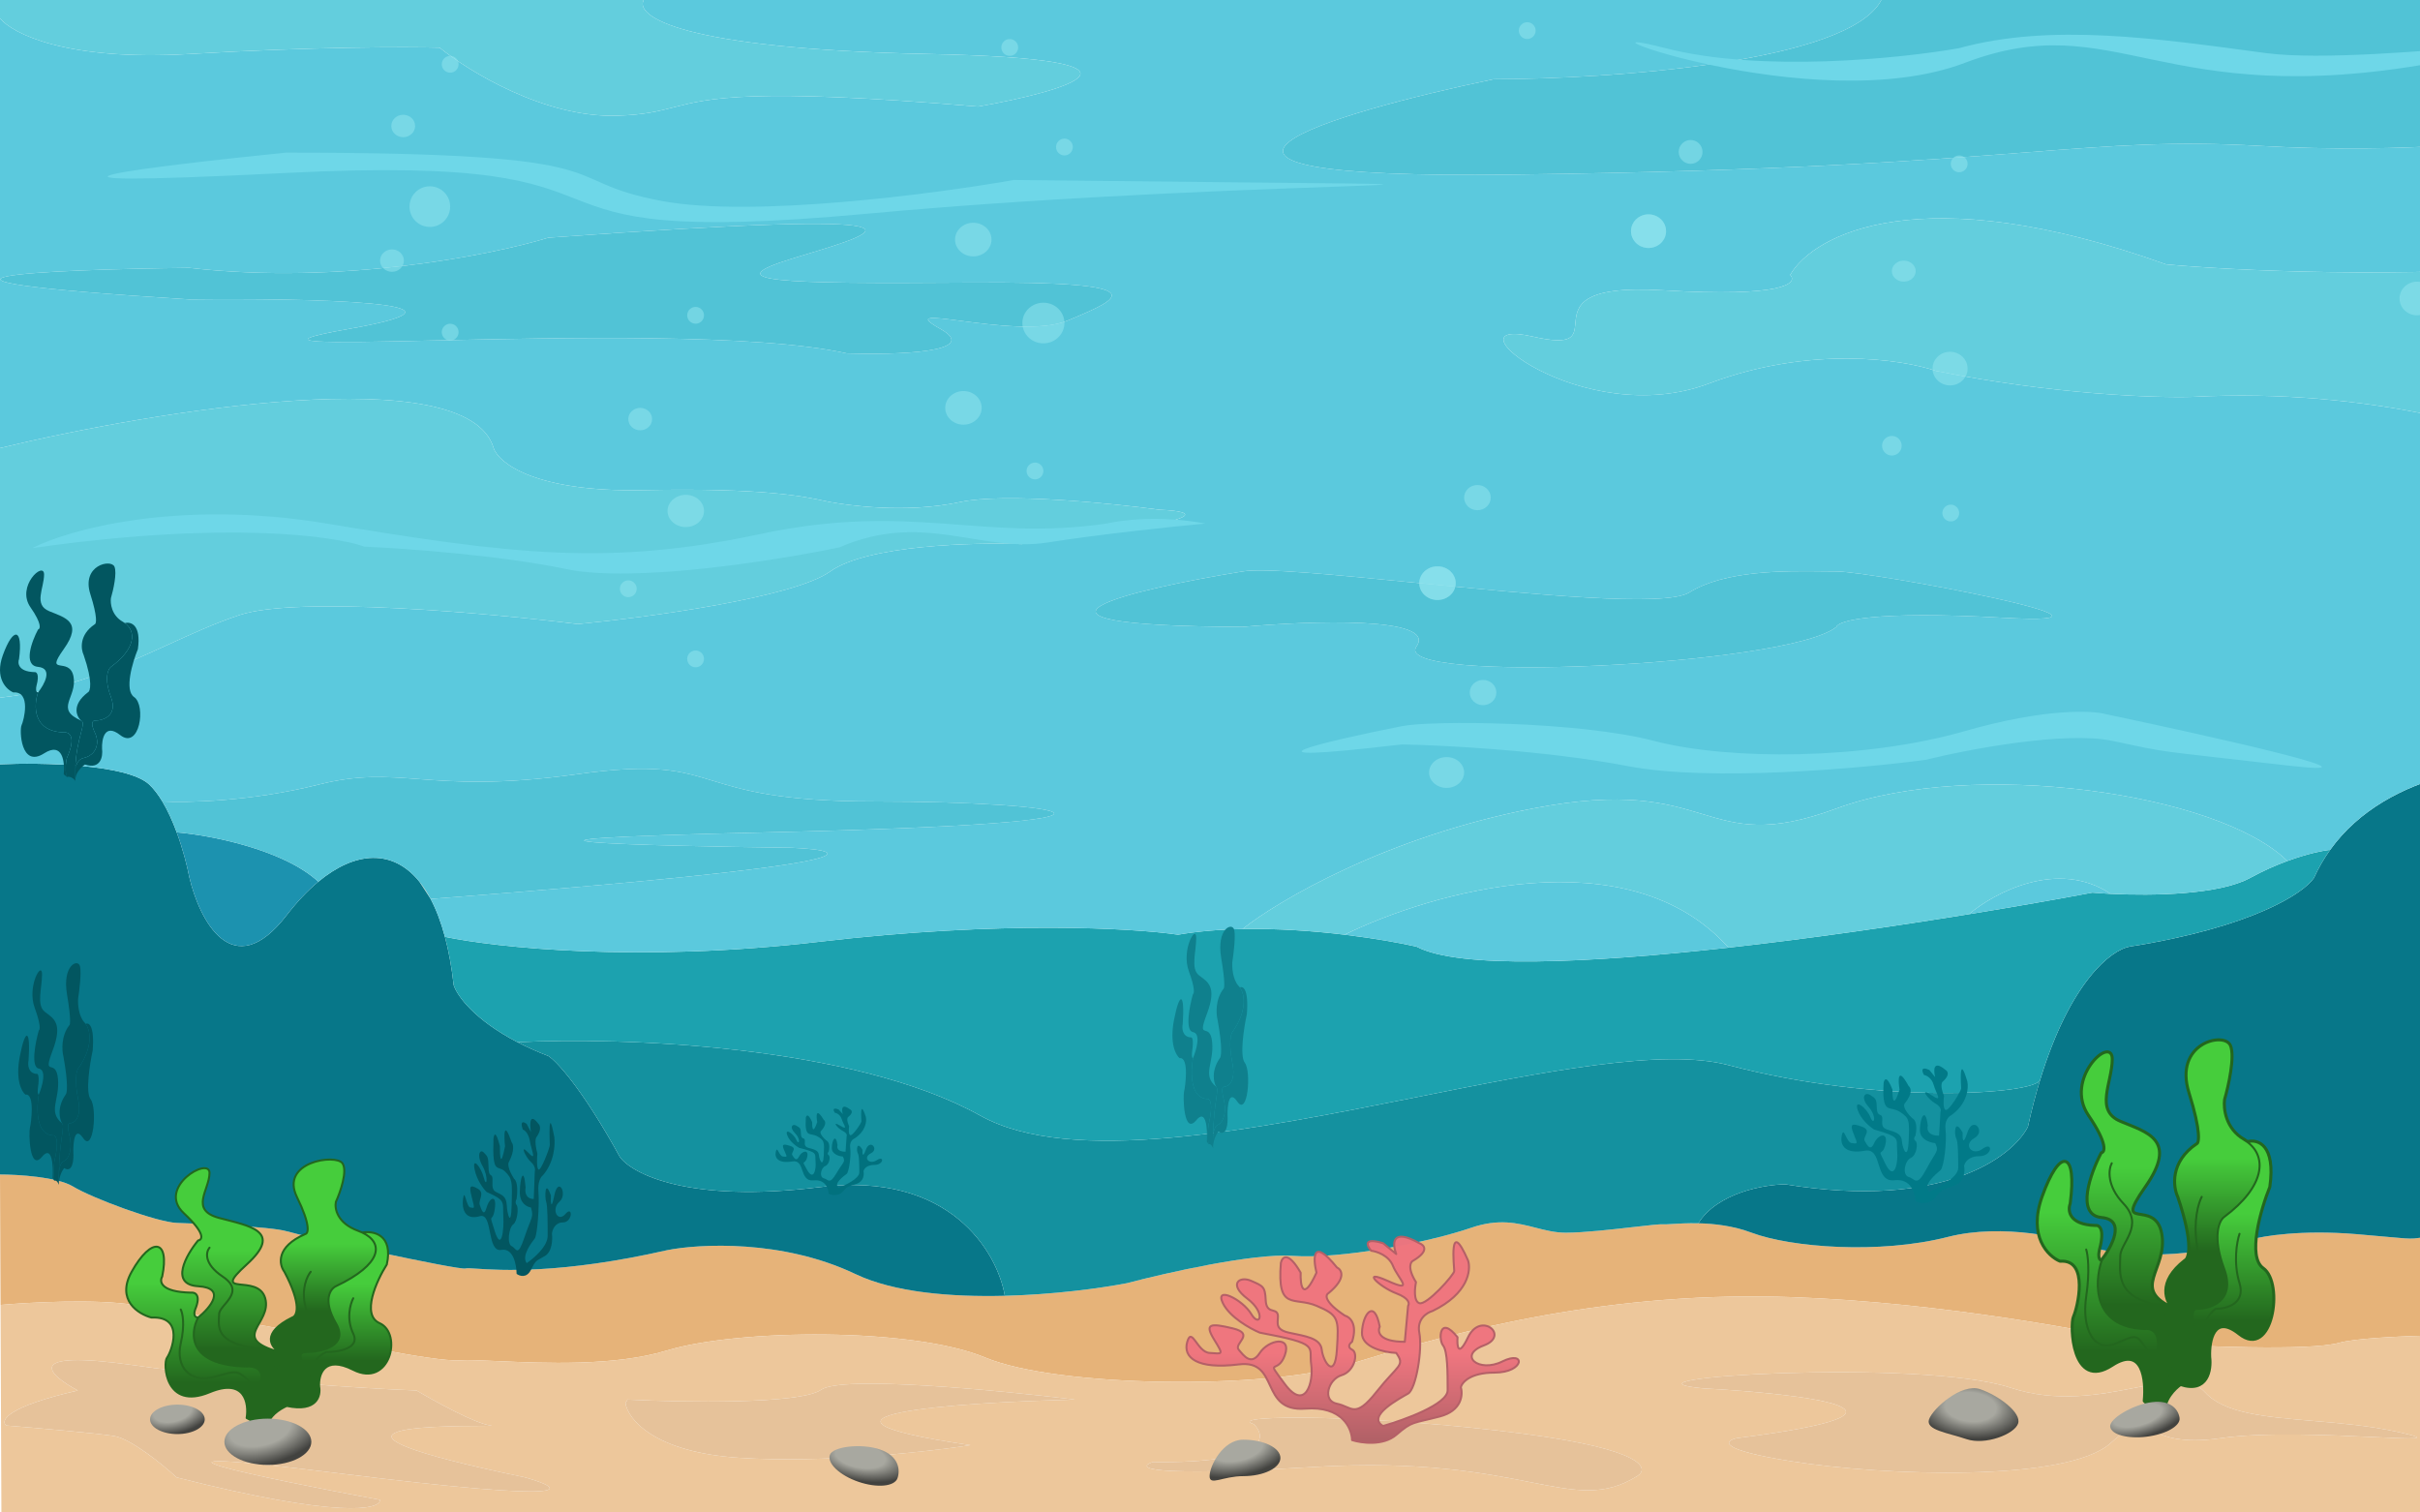 <svg width="1200" height="750" viewBox="0 0 1200 750" fill="none" xmlns="http://www.w3.org/2000/svg">
<rect width="1200" height="750" fill="#F5F5F5"/>
<g clip-path="url(#clip0_8_2)">
<rect width="1200" height="750" fill="white"/>
<path fill-rule="evenodd" clip-rule="evenodd" d="M213.531 445.758L207.967 437.204C209.949 439.657 211.81 442.504 213.531 445.758Z" fill="#EECBA3"/>
<path d="M36.161 588.317C28.373 583.588 8.809 582.406 0 582.406L0.268 647.079C14.551 645.804 47.775 644.019 66.412 647.079C74.69 648.438 85.031 650.061 95.361 651.681C114.102 654.622 132.806 657.556 139.083 658.901C139.949 659.087 141.253 659.372 142.919 659.735C159.986 663.462 215.108 675.498 228.095 674.548C231.939 674.267 238.587 674.567 246.943 674.944C269.584 675.966 304.764 677.553 330.669 669.68C366.135 658.901 452.714 658.206 488.527 673.157C524.341 688.109 627.61 689.152 668.639 676.634C709.669 664.117 783.73 641.864 874.829 642.907C947.708 643.741 1030.14 658.554 1062.24 665.855C1088.55 667.594 1144.93 670.028 1159.95 665.855C1174.97 661.683 1240.62 661.335 1271.56 661.683V590.056C1247.42 597.679 1237.12 602.459 1230.06 605.733C1223.59 608.731 1219.85 610.465 1210.71 611.961C1207.92 612.419 1205.75 612.802 1203.99 613.114L1203.99 613.115C1200.88 613.664 1199.02 613.993 1197.15 614.12C1194.35 614.309 1191.53 614.046 1184.48 613.391L1184.47 613.39L1184.47 613.39L1184.47 613.39L1184.46 613.389L1184.45 613.389L1184.45 613.388C1184.44 613.388 1184.44 613.387 1184.43 613.386C1180.55 613.026 1175.41 612.548 1168.29 611.961C1141.31 609.736 1122.05 612.888 1115.79 614.743C1079.63 625.869 1048.57 621.929 1037.56 618.567C1025.04 613.931 993.188 606.398 965.928 613.352C931.853 622.045 888.042 618.567 868.57 611.266C859.371 607.816 849.94 606.772 842.145 606.594C836.862 606.474 832.332 606.751 829.135 606.946L829.134 606.946L829.129 606.947C827.061 607.073 825.552 607.165 824.759 607.093C823.214 606.953 817.465 607.607 810.177 608.437C799.431 609.661 785.337 611.266 776.428 611.266C771.134 611.266 766.363 610.045 761.467 608.792C752.536 606.507 743.188 604.115 729.488 608.832C708.278 616.134 664.814 624.478 640.823 622.74C621.629 621.349 578.12 631.201 558.764 636.3C544.731 638.976 522.079 641.955 498.263 642.555C471.528 643.227 443.326 640.901 424.202 631.78C388.04 614.534 346.779 616.713 330.669 619.958C278.285 631.876 247.995 629.876 236.275 629.102C233.292 628.905 231.512 628.787 230.877 628.999C227.748 630.042 150.209 613.004 142.212 610.57C134.215 608.136 97.358 606.745 87.622 606.398C77.886 606.05 45.897 594.228 36.161 588.317Z" fill="#E6B379"/>
<path fill-rule="evenodd" clip-rule="evenodd" d="M0.695 750H1271.56V661.683C1240.62 661.335 1174.97 661.683 1159.95 665.855C1144.93 670.028 1088.55 667.594 1062.24 665.855C1030.14 658.554 947.708 643.741 874.829 642.907C783.73 641.864 709.669 664.117 668.639 676.634C627.61 689.152 524.341 688.109 488.527 673.157C452.714 658.206 366.135 658.901 330.669 669.68C304.764 677.553 269.584 675.966 246.943 674.944C238.587 674.567 231.939 674.267 228.095 674.548C215.108 675.498 159.986 663.462 142.919 659.735C141.253 659.372 139.949 659.087 139.083 658.901C132.806 657.556 114.102 654.622 95.361 651.681C85.031 650.061 74.69 648.438 66.412 647.079C47.775 644.019 14.551 645.804 0.268 647.079L0.695 750ZM407.164 689.152C396.872 696.384 338.898 695.41 311.197 694.019L310.154 695.758C311.313 703.639 324.201 720.097 366.482 722.879C408.764 725.661 460.595 719.866 481.226 716.62C380.53 701.878 473.808 695.41 533.034 694.019C495.366 689.383 417.456 681.919 407.164 689.152ZM66.412 676.982C9.944 668.915 24.339 681.966 38.595 689.499C2.99 697.716 0.116 704.513 3.129 706.885C17.501 708.044 48.331 710.709 56.676 712.1C65.021 713.491 80.784 726.356 87.622 732.615C168.568 753.199 188.573 748.609 188.457 743.741C130.39 732.962 44.924 715.23 167.594 730.529C290.265 745.828 280.599 738.294 260.432 732.615C139.577 707.449 216.725 707.157 238.604 707.074C242.722 707.058 244.882 707.05 243.394 706.885C235.884 706.05 215.694 694.947 206.538 689.499C183.357 688.688 122.879 685.049 66.412 676.982ZM571.629 724.965C628.097 725.8 628.537 712.796 621.699 706.189C606.052 701.321 682.548 701.321 756.261 711.057C815.232 718.846 817.921 728.21 811.894 731.919C795.38 742.175 781.734 739.483 759.052 735.007C736.364 730.53 704.634 724.269 651.949 727.399C567.665 732.406 563.284 727.863 571.629 724.965ZM861.269 713.143C966.693 699.768 894.069 691.112 844.579 688.456C791.727 683.35 952.715 673.505 996.874 688.109C1019.99 695.753 1041.29 691.584 1058.49 688.218C1074.15 685.153 1086.41 682.754 1093.54 690.542C1102.99 700.872 1123.27 702.589 1146.58 704.561C1160.15 705.709 1174.74 706.944 1188.81 710.014C1207.09 714.002 1197.25 713.543 1177.52 712.622C1155.97 711.615 1122.61 710.057 1101.19 713.143C1081.62 715.963 1073.2 712.216 1067.41 709.639C1061.06 706.813 1057.87 705.393 1046.6 715.577C1025.04 735.049 934.287 731.919 888.39 724.618C851.672 718.776 855.01 714.534 861.269 713.143Z" fill="#EDC79B"/>
<path d="M621.699 706.189C628.537 712.796 628.097 725.8 571.629 724.965C563.284 727.863 567.665 732.406 651.949 727.399C704.634 724.269 736.364 730.53 759.052 735.007C781.734 739.483 795.38 742.175 811.894 731.919C817.921 728.21 815.232 718.846 756.261 711.057C682.548 701.321 606.052 701.321 621.699 706.189Z" fill="#E6C29A"/>
<path d="M844.579 688.456C894.069 691.112 966.693 699.768 861.269 713.143C855.01 714.534 851.672 718.776 888.39 724.618C934.287 731.919 1025.04 735.049 1046.6 715.577C1057.87 705.393 1061.06 706.813 1067.41 709.639C1073.2 712.216 1081.62 715.963 1101.19 713.143C1122.61 710.057 1155.97 711.615 1177.52 712.622C1197.25 713.543 1207.09 714.002 1188.81 710.014C1174.74 706.944 1160.15 705.709 1146.58 704.561C1123.27 702.589 1102.99 700.872 1093.54 690.542C1086.41 682.754 1074.15 685.153 1058.49 688.218C1041.29 691.584 1019.99 695.753 996.874 688.109C952.715 673.505 791.727 683.35 844.579 688.456Z" fill="#E6C29A"/>
<path d="M311.197 694.019C338.898 695.41 396.872 696.384 407.164 689.152C417.456 681.919 495.366 689.383 533.034 694.019C473.808 695.41 380.53 701.878 481.226 716.62C460.595 719.866 408.764 725.661 366.482 722.879C324.201 720.097 311.313 703.639 310.154 695.758L311.197 694.019Z" fill="#E6C29A"/>
<path d="M38.595 689.499C24.339 681.966 9.944 668.915 66.412 676.982C122.879 685.049 183.357 688.688 206.538 689.499C215.694 694.947 235.884 706.05 243.394 706.885C244.882 707.05 242.722 707.058 238.604 707.074C216.725 707.157 139.577 707.449 260.432 732.615C280.599 738.294 290.265 745.828 167.594 730.529C44.924 715.23 130.39 732.962 188.457 743.741C188.573 748.609 168.568 753.199 87.622 732.615C80.784 726.356 65.021 713.491 56.676 712.1C48.331 710.709 17.501 708.044 3.129 706.885C0.116 704.513 2.99 697.716 38.595 689.499Z" fill="#E6C29A"/>
<path d="M0 582.406C8.809 582.406 28.373 583.588 36.161 588.317C45.897 594.228 77.886 606.05 87.622 606.398C97.358 606.745 134.215 608.136 142.212 610.57C150.209 613.004 227.748 630.042 230.877 628.999C231.512 628.787 233.292 628.905 236.275 629.102C247.995 629.876 278.285 631.876 330.669 619.958C346.779 616.713 388.04 614.534 424.202 631.78C443.326 640.901 471.528 643.227 498.263 642.555C494.67 621.23 471.281 580.598 406.469 588.665C341.656 596.732 313.399 582.058 307.372 573.714C288.735 539.777 275.963 526.194 271.906 523.644C266.203 521.45 261.121 519.147 256.607 516.804C235.361 505.776 226.687 493.879 224.966 488.526C223.964 479.511 222.497 471.527 220.631 464.534C218.676 457.204 216.283 450.961 213.531 445.758L207.967 437.204C194.76 420.861 176.17 422.03 157.859 437.204C152.575 441.583 147.314 447.128 142.212 453.755C115.23 488.804 98.749 455.841 93.881 434.979C92.876 429.677 90.759 421.225 87.622 412.737C85.645 407.388 83.264 402.025 80.501 397.427C78.543 394.169 76.394 391.295 74.061 389.082C63.213 378.79 20.167 378.071 0 378.999V582.406Z" fill="#077789"/>
<path d="M868.57 611.266C888.042 618.567 931.853 622.045 965.928 613.352C993.188 606.398 1025.04 613.931 1037.56 618.567C1048.57 621.929 1079.63 625.869 1115.79 614.743C1122.05 612.888 1141.31 609.736 1168.29 611.961C1175.41 612.548 1180.55 613.026 1184.43 613.386L1184.45 613.388L1184.45 613.389L1184.46 613.389L1184.47 613.39L1184.47 613.39L1184.47 613.39L1184.48 613.391C1191.53 614.046 1194.35 614.309 1197.15 614.12C1199.02 613.993 1200.88 613.664 1203.99 613.115L1203.99 613.114C1205.75 612.802 1207.92 612.419 1210.71 611.961C1219.85 610.465 1223.59 608.731 1230.06 605.733C1237.12 602.459 1247.42 597.679 1271.56 590.056L1271.81 379.694C1243.33 376.549 1184.19 381.368 1155.45 421.419C1152.41 425.651 1149.72 430.276 1147.43 435.327C1142.56 442.629 1117.46 459.666 1055.98 469.402C1046.68 471.122 1026.44 487.056 1011.64 535.466C1009.48 542.522 1007.44 550.269 1005.57 558.762C998.033 573.598 963.425 600.07 885.26 587.274C874.829 587.405 851.602 591.452 842.145 606.594C849.94 606.772 859.371 607.816 868.57 611.266Z" fill="#077789"/>
<path d="M558.764 636.3C578.12 631.201 621.629 621.349 640.823 622.74C664.814 624.478 708.278 616.134 729.488 608.832C743.188 604.115 752.536 606.507 761.467 608.792C766.363 610.045 771.134 611.266 776.428 611.266C785.337 611.266 799.431 609.661 810.177 608.437C817.465 607.607 823.214 606.953 824.759 607.093C825.552 607.165 827.061 607.073 829.129 606.947L829.134 606.946L829.135 606.946C832.332 606.751 836.862 606.474 842.145 606.594C851.602 591.452 874.829 587.405 885.26 587.274C963.425 600.07 998.033 573.598 1005.57 558.762C1007.44 550.269 1009.48 542.522 1011.64 535.466C1009.29 542.768 931.853 547.983 857.096 528.164C824.788 519.599 765.919 531.36 703.081 543.915C620.52 560.41 531.109 578.273 486.093 553.199C422.672 517.872 306.677 514.216 256.607 516.804C261.121 519.147 266.203 521.45 271.906 523.644C275.963 526.194 288.735 539.777 307.372 573.714C313.399 582.058 341.656 596.732 406.469 588.665C471.281 580.598 494.67 621.23 498.263 642.555C522.079 641.955 544.731 638.976 558.764 636.3Z" fill="#14919F"/>
<path d="M1055.98 469.402C1117.46 459.666 1142.56 442.629 1147.43 435.327C1149.72 430.276 1152.41 425.651 1155.45 421.419C1151.77 421.786 1143.97 423.365 1134.22 426.952C1128.59 429.023 1122.31 431.764 1115.79 435.327C1100.47 443.703 1067.41 444.272 1046.6 443.234C1043.22 443.066 1040.16 442.855 1037.56 442.629C1020.15 445.902 999.202 449.596 976.359 453.314C939.283 459.349 897.201 465.446 857.096 469.911C787.194 477.693 723.295 480.516 702.367 469.402C694.196 467.553 681.556 465.266 666.758 463.491C651.354 461.643 633.612 460.35 616.136 460.68C605.152 460.887 594.274 461.736 584.147 463.491C562.357 460.246 496.316 456.398 406.469 466.968C316.621 477.538 245.141 469.75 220.631 464.534C222.497 471.527 223.964 479.511 224.966 488.526C226.687 493.879 235.361 505.776 256.607 516.804C306.677 514.216 422.672 517.872 486.093 553.199C531.109 578.273 620.52 560.41 703.081 543.915C765.919 531.36 824.788 519.599 857.096 528.164C931.853 547.983 1009.29 542.768 1011.64 535.466C1026.44 487.056 1046.68 471.122 1055.98 469.402Z" fill="#1CA2AF"/>
<path fill-rule="evenodd" clip-rule="evenodd" d="M0 378.999C20.167 378.071 63.213 378.79 74.061 389.082C76.394 391.295 78.543 394.169 80.501 397.427C92.495 398.122 124.757 397.427 157.859 389.082C177.673 384.087 190.869 385.072 207.451 386.309C225.497 387.656 247.552 389.302 286.51 383.866C325.072 378.486 337.451 382.264 353.571 387.185C368.701 391.803 387.126 397.427 433.59 397.427C529.557 397.427 592.839 407.88 380.391 412.737C210.432 416.622 317.688 419.448 392.56 420.376C425.387 421.766 435.538 428.79 213.531 445.758C216.283 450.961 218.676 457.204 220.631 464.534C245.141 469.75 316.621 477.538 406.469 466.968C496.316 456.398 562.357 460.246 584.147 463.491C594.274 461.736 605.152 460.887 616.136 460.68C633.753 446.665 687.207 415.09 760.086 400.904C805.561 392.052 826.256 398.276 844.013 403.616C861.829 408.974 876.686 413.442 910.643 400.904C978.446 375.869 1100.14 393.225 1134.22 426.952C1143.97 423.365 1151.77 421.786 1155.45 421.419C1184.19 381.368 1243.33 376.549 1271.81 379.694L1271.99 226.704C1247.39 214.766 1176.01 192.072 1087.28 196.801C1068.97 197.381 1017.88 195.619 960.017 183.936C943.327 178.141 897.43 171.28 847.36 190.195C784.773 213.839 714.536 156.467 760.086 166.898C780.14 171.491 780.581 166.715 781.172 160.315C781.923 152.18 782.916 141.42 824.759 143.95C884.565 147.566 891.635 140.357 887.694 136.3C899.169 116.365 952.507 87.413 1074.06 131.085C1106.41 134.098 1191.31 138.317 1272.1 131.085L1272.18 65.542C1252.04 69.541 1193.47 76.495 1120.31 72.323C1077.84 69.9 1049.09 72.128 1005.29 75.523C954.791 79.438 884.282 84.903 749.655 86.579C548.541 89.082 659.831 56.096 740.614 39.291C797.986 39.175 916.762 31.154 932.896 0H319.194C314.79 7.881 336.858 24.27 460.363 26.773C583.868 29.277 528.282 45.202 485.05 52.851C372.425 43.364 351.695 48.683 334.046 53.211C326.467 55.155 319.456 56.953 305.982 57.371C270.098 58.484 232.384 35.35 218.012 23.644C202.133 23.18 155.077 23.157 93.881 26.773C32.684 30.389 5.795 16.458 0 9.04V222.184C76.148 203.755 231.711 177.955 244.785 222.184C247.219 229.601 265.509 244.159 319.194 243.046C378.602 241.815 399.316 246.306 408.594 248.318C409.796 248.578 410.807 248.797 411.684 248.957C419.334 250.348 448.541 254.868 476.01 248.957C497.985 244.228 551.23 249.536 575.106 252.782C593.535 253.477 605.635 257.858 506.608 269.819C482.616 268.892 430.043 270.306 411.684 283.38C393.325 296.453 320.585 306.212 286.51 309.458C242.583 304.01 147.567 295.48 118.916 304.937C106.883 308.909 95.362 314.176 83.4 319.644C59.759 330.451 34.403 342.042 0 345.967V378.999ZM93.881 148.47C-75.8 137.9 23.18 133.635 93.881 132.823C168.985 141.446 243.858 126.449 271.906 117.872C475.81 103.099 436.05 115.13 399.633 126.15L399.625 126.152L399.621 126.153C397.23 126.877 394.853 127.596 392.56 128.303C355.356 139.777 384.911 140.821 481.226 140.125C575.676 139.443 555.101 148.124 530.988 158.297C530.512 158.498 530.035 158.699 529.557 158.901C516.591 164.38 492.595 161.226 476.51 159.112C461.969 157.201 453.892 156.14 466.274 163.074C487.137 174.757 444.137 176.055 420.029 175.243C375.256 165.273 278.983 167.414 215.02 168.837C160.759 170.044 129.751 170.734 173.158 163.074C248.819 149.722 151.832 147.775 93.881 148.47ZM616.136 310.848C484.285 310.292 561.198 292.304 616.136 283.38C626.555 281.52 662.348 285.055 702.32 289.002C759.718 294.67 825.736 301.19 837.625 293.811C855.471 282.733 885.028 283.093 903.882 283.322C906.333 283.352 908.603 283.38 910.643 283.38C928.376 283.38 1074.06 310.848 993.397 306.328C928.863 302.712 911.338 307.835 910.643 310.848C886.651 330.32 689.154 339.36 702.367 320.584C712.937 305.563 649.284 307.835 616.136 310.848Z" fill="#5BC9DD"/>
<path d="M666.758 463.491C681.556 465.266 694.196 467.553 702.367 469.402C723.295 480.516 787.194 477.693 857.096 469.911C807.583 414.283 709.573 442.453 666.758 463.491Z" fill="#5BC9DD"/>
<path d="M976.359 453.314C999.202 449.596 1020.15 445.902 1037.56 442.629C1040.16 442.855 1043.22 443.066 1046.6 443.234C1020.45 425.802 988.877 442.691 976.359 453.314Z" fill="#5BC9DD"/>
<path d="M740.614 39.291C659.831 56.096 548.541 89.082 749.655 86.579C884.282 84.903 954.791 79.438 1005.29 75.523C1049.09 72.128 1077.84 69.9 1120.31 72.323C1193.47 76.495 1252.04 69.541 1272.18 65.542L1272.26 0H932.896C916.762 31.154 797.986 39.175 740.614 39.291Z" fill="#51C3D6"/>
<path d="M93.881 132.823C23.18 133.635 -75.8 137.9 93.881 148.47C151.832 147.775 248.819 149.722 173.158 163.074C129.751 170.734 160.759 170.044 215.02 168.837C278.983 167.414 375.256 165.273 420.029 175.243C444.137 176.055 487.137 174.757 466.274 163.074C453.892 156.14 461.969 157.201 476.51 159.112C492.595 161.226 516.591 164.38 529.557 158.901C530.035 158.699 530.512 158.498 530.988 158.297C555.101 148.124 575.676 139.443 481.226 140.125C384.911 140.821 355.356 139.777 392.56 128.303C394.853 127.596 397.23 126.877 399.621 126.153L399.625 126.152L399.633 126.15C436.05 115.13 475.81 103.099 271.906 117.872C243.858 126.449 168.985 141.446 93.881 132.823Z" fill="#51C3D6"/>
<path d="M616.136 283.38C561.198 292.304 484.285 310.292 616.136 310.848C649.284 307.835 712.937 305.563 702.367 320.584C689.154 339.36 886.651 330.32 910.643 310.848C911.338 307.835 928.863 302.712 993.397 306.328C1074.06 310.848 928.376 283.38 910.643 283.38C908.603 283.38 906.333 283.352 903.882 283.322C885.028 283.093 855.471 282.733 837.625 293.811C825.736 301.19 759.718 294.67 702.32 289.002C662.348 285.055 626.555 281.52 616.136 283.38Z" fill="#51C3D6"/>
<path d="M93.881 434.979C98.749 455.841 115.23 488.804 142.212 453.755C147.314 447.128 152.575 441.583 157.859 437.204C140.056 420.904 103.616 414.101 87.622 412.737C90.759 421.225 92.876 429.677 93.881 434.979Z" fill="#1C92AF"/>
<path d="M87.622 412.737C103.616 414.101 140.056 420.904 157.859 437.204C176.17 422.03 194.76 420.861 207.967 437.204C209.949 439.657 211.81 442.504 213.531 445.758C435.538 428.79 425.387 421.766 392.56 420.376C317.688 419.448 210.432 416.622 380.391 412.737C592.839 407.88 529.557 397.427 433.59 397.427C387.126 397.427 368.701 391.803 353.571 387.185C337.451 382.264 325.072 378.486 286.51 383.866C247.552 389.302 225.497 387.656 207.451 386.309C190.869 385.072 177.673 384.087 157.859 389.082C124.757 397.427 92.495 398.122 80.501 397.427C83.264 402.025 85.645 407.388 87.622 412.737Z" fill="#51C3D6"/>
<path d="M244.785 222.184C231.711 177.955 76.148 203.755 0 222.184V345.967C34.403 342.042 59.759 330.451 83.4 319.644C95.362 314.176 106.883 308.909 118.916 304.937C147.567 295.48 242.583 304.01 286.51 309.458C320.585 306.212 393.325 296.453 411.684 283.38C430.043 270.306 482.616 268.892 506.608 269.819C605.635 257.858 593.535 253.477 575.106 252.782C551.23 249.536 497.985 244.228 476.01 248.957C448.541 254.868 419.334 250.348 411.684 248.957C410.807 248.797 409.796 248.578 408.594 248.318C399.316 246.306 378.602 241.815 319.194 243.046C265.509 244.159 247.219 229.601 244.785 222.184Z" fill="#63CEDD"/>
<path d="M0 0V9.04C5.795 16.458 32.684 30.389 93.881 26.773C155.077 23.157 202.133 23.18 218.012 23.644C232.384 35.35 270.098 58.484 305.982 57.371C319.456 56.953 326.467 55.155 334.046 53.211C351.695 48.683 372.425 43.364 485.05 52.851C528.282 45.202 583.868 29.277 460.363 26.773C336.858 24.27 314.79 7.881 319.194 0H0Z" fill="#63CEDD"/>
<path d="M1074.06 131.085C952.507 87.413 899.169 116.365 887.694 136.3C891.635 140.357 884.565 147.566 824.759 143.95C782.916 141.42 781.923 152.18 781.172 160.315C780.581 166.715 780.14 171.491 760.086 166.898C714.536 156.467 784.773 213.839 847.36 190.195C897.43 171.28 943.327 178.141 960.017 183.936C1017.88 195.619 1068.97 197.381 1087.28 196.801C1176.01 192.072 1247.39 214.766 1271.99 226.704L1272.1 131.085C1191.31 138.317 1106.41 134.098 1074.06 131.085Z" fill="#63CEDD"/>
<path d="M760.086 400.904C687.207 415.09 633.753 446.665 616.136 460.68C633.612 460.35 651.354 461.643 666.758 463.491C709.573 442.453 807.583 414.283 857.096 469.911C897.201 465.446 939.283 459.349 976.359 453.314C988.877 442.691 1020.45 425.802 1046.6 443.234C1067.41 444.272 1100.47 443.703 1115.79 435.327C1122.31 431.764 1128.59 429.023 1134.22 426.952C1100.14 393.225 978.446 375.869 910.643 400.904C876.686 413.442 861.829 408.974 844.013 403.616C826.256 398.276 805.561 392.052 760.086 400.904Z" fill="#63CEDD"/>
<path d="M695.066 360.106C657.63 367.524 605.219 379.716 695.066 369.146C715.581 369.494 766.764 372.136 807.376 379.925C847.988 387.714 922.582 381.084 954.803 376.796C975.897 371.58 1024 362.401 1047.64 367.408C1077.2 373.666 1065.03 371.58 1134.22 379.577C1189.57 385.975 1097.48 365.321 1044.51 354.195C1037.67 352.225 1014.05 351.135 974.275 362.54C924.553 376.796 857.445 377.143 820.241 367.408C783.036 357.672 709.67 357.118 695.066 360.106Z" fill="#6ED7E8"/>
<path d="M15.996 271.789C33.961 262.633 88.319 247.38 162.033 259.619C254.175 274.918 301.811 280.829 376.915 264.835C452.02 248.84 486.443 268.659 548.682 259.619C555.868 257.881 575.734 255.447 597.709 259.619C582.641 261.01 545.9 264.835 519.475 269.007C486.443 274.223 457.583 253.36 416.206 271.441C385.028 277.932 314.328 289.174 280.948 282.22C247.568 275.266 200.28 271.905 180.809 271.093C165.742 265.646 111.685 258.159 15.996 271.789Z" fill="#6ED7E8"/>
<path d="M141.866 75.683C75.106 82.405 -18.357 93.833 141.866 85.766C342.145 75.683 230.531 124.362 430.462 105.933C630.393 87.505 851.534 93.278 502.785 89.244C463.262 96.198 373.021 108.02 328.236 99.675C272.256 89.244 317.11 75.683 141.866 75.683Z" fill="#6ED7E8"/>
<path d="M971.493 23.875C942.749 28.975 873.37 36.114 825.804 23.875C766.346 8.576 899.17 59.689 974.275 31.177C1049.38 2.665 1070.59 55.516 1206.89 31.177C1343.19 6.837 1177.68 33.611 1123.44 26.309C1069.2 19.007 1017.04 11.358 971.493 23.875Z" fill="#6ED7E8"/>
<ellipse cx="213.141" cy="102.456" rx="10.084" ry="10.083" fill="#94E6EF" fill-opacity="0.51"/>
<ellipse cx="199.935" cy="62.47" rx="5.911" ry="5.563" fill="#94E6EF" fill-opacity="0.51"/>
<ellipse cx="223.226" cy="164.697" rx="4.172" ry="4.172" fill="#94E6EF" fill-opacity="0.51"/>
<ellipse cx="513.217" cy="233.543" rx="4.172" ry="4.172" fill="#94E6EF" fill-opacity="0.51"/>
<ellipse cx="500.698" cy="23.528" rx="4.172" ry="4.172" fill="#94E6EF" fill-opacity="0.51"/>
<ellipse cx="527.817" cy="72.903" rx="4.172" ry="4.172" fill="#94E6EF" fill-opacity="0.51"/>
<ellipse cx="757.3" cy="15.183" rx="4.172" ry="4.172" fill="#94E6EF" fill-opacity="0.51"/>
<ellipse cx="971.491" cy="81.248" rx="4.172" ry="4.172" fill="#94E6EF" fill-opacity="0.51"/>
<ellipse cx="967.321" cy="254.404" rx="4.172" ry="4.172" fill="#94E6EF" fill-opacity="0.51"/>
<ellipse cx="966.968" cy="182.776" rx="8.693" ry="8.345" fill="#94E6EF" fill-opacity="0.51"/>
<ellipse cx="1198.54" cy="148.006" rx="8.693" ry="8.345" fill="#94E6EF" fill-opacity="0.51"/>
<ellipse cx="817.455" cy="114.627" rx="8.693" ry="8.345" fill="#94E6EF" fill-opacity="0.51"/>
<ellipse cx="938.114" cy="221.025" rx="4.868" ry="4.868" fill="#94E6EF" fill-opacity="0.51"/>
<ellipse cx="944.02" cy="134.447" rx="5.911" ry="5.216" fill="#94E6EF" fill-opacity="0.51"/>
<ellipse cx="838.316" cy="75.335" rx="5.911" ry="5.911" fill="#94E6EF" fill-opacity="0.51"/>
<ellipse cx="817.455" cy="114.627" rx="8.693" ry="8.345" fill="#94E6EF" fill-opacity="0.51"/>
<ellipse cx="732.615" cy="246.754" rx="6.606" ry="6.259" fill="#94E6EF" fill-opacity="0.51"/>
<ellipse cx="717.319" cy="383.055" rx="8.693" ry="7.65" fill="#94E6EF" fill-opacity="0.51"/>
<ellipse cx="735.398" cy="343.417" rx="6.606" ry="6.259" fill="#94E6EF" fill-opacity="0.51"/>
<ellipse cx="712.803" cy="289.175" rx="9.04" ry="8.345" fill="#94E6EF" fill-opacity="0.51"/>
<ellipse cx="482.617" cy="118.799" rx="9.04" ry="8.345" fill="#94E6EF" fill-opacity="0.51"/>
<ellipse cx="477.743" cy="202.249" rx="9.04" ry="8.345" fill="#94E6EF" fill-opacity="0.51"/>
<ellipse cx="712.803" cy="289.175" rx="9.04" ry="8.345" fill="#94E6EF" fill-opacity="0.51"/>
<ellipse cx="517.386" cy="160.176" rx="10.431" ry="10.083" fill="#94E6EF" fill-opacity="0.51"/>
<ellipse cx="344.925" cy="326.726" rx="4.172" ry="4.172" fill="#94E6EF" fill-opacity="0.51"/>
<ellipse cx="311.547" cy="291.956" rx="4.172" ry="4.172" fill="#94E6EF" fill-opacity="0.51"/>
<ellipse cx="344.925" cy="156.35" rx="4.172" ry="4.172" fill="#94E6EF" fill-opacity="0.51"/>
<ellipse cx="194.369" cy="129.23" rx="5.911" ry="5.563" fill="#94E6EF" fill-opacity="0.51"/>
<ellipse cx="340.057" cy="253.361" rx="9.04" ry="7.997" fill="#94E6EF" fill-opacity="0.51"/>
<ellipse cx="317.455" cy="207.812" rx="5.911" ry="5.563" fill="#94E6EF" fill-opacity="0.51"/>
<ellipse cx="223.226" cy="31.873" rx="4.172" ry="4.172" fill="#94E6EF" fill-opacity="0.51"/>
<path d="M1114.46 566.36C1124.19 573.57 1123.28 588.283 1102.85 603.49C1100.38 605.342 1096.93 613.046 1102.85 629.047C1108.76 645.048 1096.34 649.048 1089.38 649.048C1087.8 649.048 1085.58 651.048 1089.38 659.049C1090.44 661.267 1091.05 663.458 1091.26 665.549C1091.38 666.754 1091.36 667.925 1091.22 669.049C1090.51 674.771 1086.5 679.271 1080.15 680.717C1078.04 681.197 1076.5 682.415 1075.39 684.051C1074.14 685.895 1073.45 688.27 1073.11 690.718C1072.64 694.147 1072.87 697.716 1073.28 700.163C1072.57 693.94 1078.26 688.31 1081.2 686.273C1094.51 690.718 1096.25 679.235 1095.46 672.939C1095.1 664.763 1097.62 650.984 1110.5 661.271C1126.61 674.131 1132.41 636.27 1122.12 629.047C1113.88 623.269 1120.8 599.601 1125.29 588.489C1128.24 567.598 1119.3 565.032 1114.46 566.36Z" fill="url(#paint0_linear_8_2)"/>
<path d="M1078.03 649.048C1080.31 650.111 1079.44 653.46 1077.84 659.644C1076.09 666.391 1073.47 676.512 1073.11 690.718C1073.45 688.27 1074.14 685.895 1075.39 684.051C1076.5 682.415 1078.04 681.197 1080.15 680.717C1086.5 679.271 1090.51 674.771 1091.22 669.049C1091.18 667.824 1091.19 666.657 1091.26 665.549C1091.05 663.458 1090.44 661.267 1089.38 659.049C1085.58 651.048 1087.8 649.048 1089.38 649.048C1096.34 649.048 1108.76 645.048 1102.85 629.047C1096.93 613.046 1100.38 605.342 1102.85 603.49C1123.28 588.283 1124.19 573.57 1114.46 566.36C1113.88 565.931 1113.27 565.528 1112.61 565.154C1103.32 559.82 1102.23 549.597 1102.85 545.153C1104.78 538.486 1108.07 523.818 1105.75 518.484C1102.85 511.817 1078.03 517.373 1085.69 541.819C1091.81 561.376 1090.7 567.006 1089.38 567.376C1076.29 576.266 1077.77 588.489 1080.15 593.489C1087.96 616.602 1085.69 624.232 1083.58 625.158C1069.85 635.825 1074.16 645.529 1078.03 649.048Z" fill="url(#paint1_linear_8_2)"/>
<path d="M1077.84 659.644C1079.44 653.46 1080.31 650.111 1078.03 649.048C1055.6 639.048 1074.87 629.603 1071.7 611.824C1068.53 594.045 1047.15 611.824 1063.51 588.489C1079.88 565.154 1064.57 561.82 1051.37 556.264C1038.17 550.709 1047.15 536.819 1047.15 525.151C1047.15 513.484 1023.65 535.152 1035.8 552.931C1045.51 567.154 1044.07 571.451 1042.13 571.821C1036.85 581.874 1029.46 602.283 1042.13 603.49C1054.8 604.697 1047.41 618.438 1042.13 625.158C1038.44 636.084 1037.54 658.16 1063.51 659.049C1067.83 658.493 1074.39 662.049 1066.15 680.717C1065.36 683.68 1064.25 691.051 1066.15 696.829C1067.68 696.4 1069.15 696.816 1070.38 697.529C1071.69 698.292 1072.74 699.396 1073.28 700.163C1072.87 697.716 1072.64 694.147 1073.11 690.718C1073.47 676.512 1076.09 666.391 1077.84 659.644Z" fill="url(#paint2_linear_8_2)"/>
<path d="M1047.15 676.828C1062.78 666.605 1064.57 684.421 1063.51 694.607L1066.15 696.829C1064.25 691.051 1065.36 683.68 1066.15 680.717C1074.39 662.049 1067.83 658.493 1063.51 659.049C1037.54 658.16 1038.44 636.084 1042.13 625.158C1040.02 625.158 1040.37 621.454 1040.81 619.602C1043.56 609.379 1040.72 607.564 1038.96 607.934C1025.66 607.49 1024.97 600.341 1026.29 596.823C1029.73 570.71 1021.54 569.043 1012.83 593.489C1005.86 613.046 1015.73 622.75 1021.54 625.158C1036.59 624.047 1030.25 649.048 1028.41 652.937C1026.56 656.826 1027.61 689.606 1047.15 676.828Z" fill="url(#paint3_linear_8_2)"/>
<path d="M1078.03 649.048C1080.31 650.111 1079.44 653.46 1077.84 659.644C1076.09 666.391 1073.47 676.512 1073.11 690.718M1078.03 649.048C1074.16 645.529 1069.85 635.825 1083.58 625.158C1085.69 624.232 1087.96 616.602 1080.15 593.489C1077.77 588.489 1076.29 576.266 1089.38 567.376C1090.7 567.006 1091.81 561.376 1085.69 541.819C1078.03 517.373 1102.85 511.817 1105.75 518.484C1108.07 523.818 1104.78 538.486 1102.85 545.153C1102.23 549.597 1103.32 559.82 1112.61 565.154C1113.27 565.528 1113.88 565.931 1114.46 566.36M1078.03 649.048C1055.6 639.048 1074.87 629.603 1071.7 611.824C1068.53 594.045 1047.15 611.824 1063.51 588.489C1079.88 565.154 1064.57 561.82 1051.37 556.264C1038.17 550.709 1047.15 536.819 1047.15 525.151C1047.15 513.484 1023.65 535.152 1035.8 552.931C1045.51 567.154 1044.07 571.451 1042.13 571.821C1036.85 581.874 1029.46 602.283 1042.13 603.49C1054.8 604.697 1047.41 618.438 1042.13 625.158M1114.46 566.36C1124.19 573.57 1123.28 588.283 1102.85 603.49C1100.38 605.342 1096.93 613.046 1102.85 629.047C1108.76 645.048 1096.34 649.048 1089.38 649.048C1087.8 649.048 1085.58 651.048 1089.38 659.049C1090.44 661.267 1091.05 663.458 1091.26 665.549M1114.46 566.36C1119.3 565.032 1128.24 567.598 1125.29 588.489C1120.8 599.601 1113.88 623.269 1122.12 629.047C1132.41 636.27 1126.61 674.131 1110.5 661.271C1097.62 650.984 1095.1 664.763 1095.46 672.939C1096.25 679.235 1094.51 690.718 1081.2 686.273C1078.26 688.31 1072.57 693.94 1073.28 700.163M1091.26 665.549C1091.19 666.657 1091.18 667.824 1091.22 669.049M1091.26 665.549C1091.83 655.804 1096.25 650.545 1098.62 649.048C1103.9 649.048 1113.67 646.493 1110.5 636.27C1107.34 626.047 1109.18 615.713 1110.5 611.824M1091.26 665.549C1091.38 666.754 1091.36 667.925 1091.22 669.049M1091.22 669.049C1090.51 674.771 1086.5 679.271 1080.15 680.717C1078.04 681.197 1076.5 682.415 1075.39 684.051M1075.39 684.051C1074.14 685.895 1073.45 688.27 1073.11 690.718M1075.39 684.051C1076.71 675.717 1083.58 673.494 1085.69 661.271C1087.8 649.048 1081.2 642.937 1085.69 636.27C1090.18 629.603 1091.76 632.381 1089.38 617.38C1087.48 605.379 1090.18 596.452 1091.76 593.489M1073.11 690.718C1072.64 694.147 1072.87 697.716 1073.28 700.163M1042.13 625.158C1040.02 625.158 1040.37 621.454 1040.81 619.602C1043.56 609.379 1040.72 607.564 1038.96 607.934C1025.66 607.49 1024.97 600.341 1026.29 596.823C1029.73 570.71 1021.54 569.043 1012.83 593.489C1005.86 613.046 1015.73 622.75 1021.54 625.158C1036.59 624.047 1030.25 649.048 1028.41 652.937C1026.56 656.826 1027.61 689.606 1047.15 676.828C1062.78 666.605 1064.57 684.421 1063.51 694.607L1066.15 696.829M1042.13 625.158C1038.44 636.084 1037.54 658.16 1063.51 659.049C1067.83 658.493 1074.39 662.049 1066.15 680.717M1066.15 680.717C1065.36 683.68 1064.25 691.051 1066.15 696.829M1066.15 680.717C1066.15 673.605 1065.1 669.975 1064.57 669.049C1059.03 661.271 1059.55 661.827 1049 666.272C1038.44 670.716 1032.1 659.049 1034.48 642.937C1036.38 630.047 1035.27 622.009 1034.48 619.602M1066.15 696.829C1067.68 696.4 1069.15 696.816 1070.38 697.529M1047.15 576.821C1045.56 579.784 1044.51 587.933 1052.96 596.823C1063.51 607.934 1051.37 616.268 1051.37 622.935C1051.37 629.603 1049 640.91 1064.57 645.715C1080.15 650.519 1075.4 668.494 1070.38 676.828C1066.36 683.495 1068.7 693.406 1070.38 697.529M1073.28 700.163C1072.74 699.396 1071.69 698.292 1070.38 697.529" stroke="#23671E" stroke-width="2" stroke-linecap="round" stroke-linejoin="round"/>
<path d="M1114.46 566.36C1124.19 573.57 1123.28 588.283 1102.85 603.49C1100.38 605.342 1096.93 613.046 1102.85 629.047C1108.76 645.048 1096.34 649.048 1089.38 649.048C1087.8 649.048 1085.58 651.048 1089.38 659.049C1090.44 661.267 1091.05 663.458 1091.26 665.549C1091.38 666.754 1091.36 667.925 1091.22 669.049C1090.51 674.771 1086.5 679.271 1080.15 680.717C1078.04 681.197 1076.5 682.415 1075.39 684.051C1074.14 685.895 1073.45 688.27 1073.11 690.718C1072.64 694.147 1072.87 697.716 1073.28 700.163C1072.57 693.94 1078.26 688.31 1081.2 686.273C1094.51 690.718 1096.25 679.235 1095.46 672.939C1095.1 664.763 1097.62 650.984 1110.5 661.271C1126.61 674.131 1132.41 636.27 1122.12 629.047C1113.88 623.269 1120.8 599.601 1125.29 588.489C1128.24 567.598 1119.3 565.032 1114.46 566.36Z" fill="url(#paint4_linear_8_2)"/>
<path d="M1078.03 649.048C1080.31 650.111 1079.44 653.46 1077.84 659.644C1076.09 666.391 1073.47 676.512 1073.11 690.718C1073.45 688.27 1074.14 685.895 1075.39 684.051C1076.5 682.415 1078.04 681.197 1080.15 680.717C1086.5 679.271 1090.51 674.771 1091.22 669.049C1091.18 667.824 1091.19 666.657 1091.26 665.549C1091.05 663.458 1090.44 661.267 1089.38 659.049C1085.58 651.048 1087.8 649.048 1089.38 649.048C1096.34 649.048 1108.76 645.048 1102.85 629.047C1096.93 613.046 1100.38 605.342 1102.85 603.49C1123.28 588.283 1124.19 573.57 1114.46 566.36C1113.88 565.931 1113.27 565.528 1112.61 565.154C1103.32 559.82 1102.23 549.597 1102.85 545.153C1104.78 538.486 1108.07 523.818 1105.75 518.484C1102.85 511.817 1078.03 517.373 1085.69 541.819C1091.81 561.376 1090.7 567.006 1089.38 567.376C1076.29 576.266 1077.77 588.489 1080.15 593.489C1087.96 616.602 1085.69 624.232 1083.58 625.158C1069.85 635.825 1074.16 645.529 1078.03 649.048Z" fill="url(#paint5_linear_8_2)"/>
<path d="M1077.84 659.644C1079.44 653.46 1080.31 650.111 1078.03 649.048C1055.6 639.048 1074.87 629.603 1071.7 611.824C1068.53 594.045 1047.15 611.824 1063.51 588.489C1079.88 565.154 1064.57 561.82 1051.37 556.264C1038.17 550.709 1047.15 536.819 1047.15 525.151C1047.15 513.484 1023.65 535.152 1035.8 552.931C1045.51 567.154 1044.07 571.451 1042.13 571.821C1036.85 581.874 1029.46 602.283 1042.13 603.49C1054.8 604.697 1047.41 618.438 1042.13 625.158C1038.44 636.084 1037.54 658.16 1063.51 659.049C1067.83 658.493 1074.39 662.049 1066.15 680.717C1065.36 683.68 1064.25 691.051 1066.15 696.829C1067.68 696.4 1069.15 696.816 1070.38 697.529C1071.69 698.292 1072.74 699.396 1073.28 700.163C1072.87 697.716 1072.64 694.147 1073.11 690.718C1073.47 676.512 1076.09 666.391 1077.84 659.644Z" fill="url(#paint6_linear_8_2)"/>
<path d="M1047.15 676.828C1062.78 666.605 1064.57 684.421 1063.51 694.607L1066.15 696.829C1064.25 691.051 1065.36 683.68 1066.15 680.717C1074.39 662.049 1067.83 658.493 1063.51 659.049C1037.54 658.16 1038.44 636.084 1042.13 625.158C1040.02 625.158 1040.37 621.454 1040.81 619.602C1043.56 609.379 1040.72 607.564 1038.96 607.934C1025.66 607.49 1024.97 600.341 1026.29 596.823C1029.73 570.71 1021.54 569.043 1012.83 593.489C1005.86 613.046 1015.73 622.75 1021.54 625.158C1036.59 624.047 1030.25 649.048 1028.41 652.937C1026.56 656.826 1027.61 689.606 1047.15 676.828Z" fill="url(#paint7_linear_8_2)"/>
<path d="M1078.03 649.048C1080.31 650.111 1079.44 653.46 1077.84 659.644C1076.09 666.391 1073.47 676.512 1073.11 690.718M1078.03 649.048C1074.16 645.529 1069.85 635.825 1083.58 625.158C1085.69 624.232 1087.96 616.602 1080.15 593.489C1077.77 588.489 1076.29 576.266 1089.38 567.376C1090.7 567.006 1091.81 561.376 1085.69 541.819C1078.03 517.373 1102.85 511.817 1105.75 518.484C1108.07 523.818 1104.78 538.486 1102.85 545.153C1102.23 549.597 1103.32 559.82 1112.61 565.154C1113.27 565.528 1113.88 565.931 1114.46 566.36M1078.03 649.048C1055.6 639.048 1074.87 629.603 1071.7 611.824C1068.53 594.045 1047.15 611.824 1063.51 588.489C1079.88 565.154 1064.57 561.82 1051.37 556.264C1038.17 550.709 1047.15 536.819 1047.15 525.151C1047.15 513.484 1023.65 535.152 1035.8 552.931C1045.51 567.154 1044.07 571.451 1042.13 571.821C1036.85 581.874 1029.46 602.283 1042.13 603.49C1054.8 604.697 1047.41 618.438 1042.13 625.158M1114.46 566.36C1124.19 573.57 1123.28 588.283 1102.85 603.49C1100.38 605.342 1096.93 613.046 1102.85 629.047C1108.76 645.048 1096.34 649.048 1089.38 649.048C1087.8 649.048 1085.58 651.048 1089.38 659.049C1090.44 661.267 1091.05 663.458 1091.26 665.549M1114.46 566.36C1119.3 565.032 1128.24 567.598 1125.29 588.489C1120.8 599.601 1113.88 623.269 1122.12 629.047C1132.41 636.27 1126.61 674.131 1110.5 661.271C1097.62 650.984 1095.1 664.763 1095.46 672.939C1096.25 679.235 1094.51 690.718 1081.2 686.273C1078.26 688.31 1072.57 693.94 1073.28 700.163M1091.26 665.549C1091.19 666.657 1091.18 667.824 1091.22 669.049M1091.26 665.549C1091.83 655.804 1096.25 650.545 1098.62 649.048C1103.9 649.048 1113.67 646.493 1110.5 636.27C1107.34 626.047 1109.18 615.713 1110.5 611.824M1091.26 665.549C1091.38 666.754 1091.36 667.925 1091.22 669.049M1091.22 669.049C1090.51 674.771 1086.5 679.271 1080.15 680.717C1078.04 681.197 1076.5 682.415 1075.39 684.051M1075.39 684.051C1074.14 685.895 1073.45 688.27 1073.11 690.718M1075.39 684.051C1076.71 675.717 1083.58 673.494 1085.69 661.271C1087.8 649.048 1081.2 642.937 1085.69 636.27C1090.18 629.603 1091.76 632.381 1089.38 617.38C1087.48 605.379 1090.18 596.452 1091.76 593.489M1073.11 690.718C1072.64 694.147 1072.87 697.716 1073.28 700.163M1042.13 625.158C1040.02 625.158 1040.37 621.454 1040.81 619.602C1043.56 609.379 1040.72 607.564 1038.96 607.934C1025.66 607.49 1024.97 600.341 1026.29 596.823C1029.73 570.71 1021.54 569.043 1012.83 593.489C1005.86 613.046 1015.73 622.75 1021.54 625.158C1036.59 624.047 1030.25 649.048 1028.41 652.937C1026.56 656.826 1027.61 689.606 1047.15 676.828C1062.78 666.605 1064.57 684.421 1063.51 694.607L1066.15 696.829M1042.13 625.158C1038.44 636.084 1037.54 658.16 1063.51 659.049C1067.83 658.493 1074.39 662.049 1066.15 680.717M1066.15 680.717C1065.36 683.68 1064.25 691.051 1066.15 696.829M1066.15 680.717C1066.15 673.605 1065.1 669.975 1064.57 669.049C1059.03 661.271 1059.55 661.827 1049 666.272C1038.44 670.716 1032.1 659.049 1034.48 642.937C1036.38 630.047 1035.27 622.009 1034.48 619.602M1066.15 696.829C1067.68 696.4 1069.15 696.816 1070.38 697.529M1047.15 576.821C1045.56 579.784 1044.51 587.933 1052.96 596.823C1063.51 607.934 1051.37 616.268 1051.37 622.935C1051.37 629.603 1049 640.91 1064.57 645.715C1080.15 650.519 1075.4 668.494 1070.38 676.828C1066.36 683.495 1068.7 693.406 1070.38 697.529M1073.28 700.163C1072.74 699.396 1071.69 698.292 1070.38 697.529" stroke="#23671E" stroke-linecap="round" stroke-linejoin="round"/>
<path d="M179.62 611.182C190.564 616.351 189.538 626.9 166.554 637.803C163.782 639.131 159.901 644.655 166.554 656.127C173.206 667.6 159.228 670.468 151.408 670.468C149.626 670.468 147.131 671.902 151.408 677.638C152.593 679.228 153.282 680.799 153.517 682.298C153.652 683.162 153.636 684.002 153.477 684.808C152.668 688.91 148.16 692.137 141.014 693.174C138.642 693.517 136.909 694.391 135.664 695.564C134.26 696.886 133.476 698.589 133.097 700.344C132.565 702.802 132.828 705.362 133.292 707.116C132.49 702.654 138.897 698.618 142.201 697.157C157.169 700.344 159.129 692.111 158.238 687.597C157.842 681.735 160.673 671.855 175.166 679.231C193.281 688.452 199.815 661.306 188.233 656.127C178.967 651.984 186.748 635.015 191.797 627.048C195.123 612.07 185.065 610.23 179.62 611.182Z" fill="url(#paint8_linear_8_2)"/>
<path d="M138.638 670.468C141.194 671.23 140.219 673.631 138.419 678.064C136.455 682.902 133.509 690.159 133.097 700.344C133.476 698.589 134.26 696.886 135.664 695.564C136.909 694.391 138.642 693.517 141.014 693.174C148.16 692.137 152.668 688.91 153.477 684.808C153.427 683.929 153.444 683.093 153.517 682.298C153.282 680.799 152.593 679.228 151.408 677.638C147.131 671.902 149.626 670.468 151.408 670.468C159.228 670.468 173.206 667.6 166.554 656.127C159.901 644.655 163.782 639.131 166.554 637.803C189.538 626.9 190.564 616.351 179.62 611.182C178.969 610.874 178.276 610.586 177.542 610.317C167.088 606.493 165.861 599.163 166.554 595.977C168.731 591.196 172.434 580.68 169.82 576.856C166.554 572.076 138.638 576.059 147.25 593.586C154.14 607.608 152.893 611.645 151.408 611.91C136.678 618.284 138.341 627.048 141.014 630.633C149.804 647.204 147.25 652.675 144.874 653.339C129.431 660.987 134.282 667.945 138.638 670.468Z" fill="url(#paint9_linear_8_2)"/>
<path d="M138.419 678.064C140.219 673.631 141.194 671.23 138.638 670.468C113.395 663.297 135.074 656.525 131.51 643.778C127.947 631.031 103.891 643.778 122.304 627.048C140.717 610.317 123.492 607.927 108.643 603.943C93.794 599.96 103.891 590.001 103.891 581.636C103.891 573.271 77.46 588.806 91.121 601.553C102.05 611.751 100.427 614.832 98.249 615.097C92.309 622.305 83.994 636.938 98.249 637.803C112.504 638.668 104.188 648.521 98.249 653.339C94.091 661.173 93.082 677.001 122.304 677.638C127.155 677.24 134.539 679.789 125.274 693.174C124.383 695.298 123.136 700.583 125.274 704.726C126.994 704.418 128.644 704.717 130.025 705.227C131.506 705.775 132.677 706.566 133.292 707.116C132.828 705.362 132.565 702.802 133.097 700.344C133.509 690.159 136.455 682.902 138.419 678.064Z" fill="url(#paint10_linear_8_2)"/>
<path d="M103.891 690.385C121.472 683.055 123.492 695.829 122.304 703.132L125.274 704.726C123.136 700.583 124.383 695.298 125.274 693.174C134.539 679.789 127.155 677.24 122.304 677.638C93.082 677.001 94.091 661.173 98.249 653.339C95.873 653.339 96.269 650.683 96.764 649.355C99.853 642.026 96.665 640.724 94.685 640.99C79.718 640.671 78.945 635.546 80.43 633.023C84.291 614.3 75.085 613.105 65.284 630.633C57.444 644.655 68.551 651.612 75.085 653.339C92.012 652.542 84.885 670.468 82.806 673.256C80.727 676.044 81.915 699.547 103.891 690.385Z" fill="url(#paint11_linear_8_2)"/>
<path d="M138.638 670.468C141.194 671.23 140.219 673.631 138.419 678.064C136.455 682.902 133.509 690.159 133.097 700.344M138.638 670.468C134.282 667.945 129.431 660.987 144.874 653.339C147.25 652.675 149.804 647.204 141.014 630.633C138.341 627.048 136.678 618.284 151.408 611.91C152.893 611.645 154.14 607.608 147.25 593.586C138.638 576.059 166.554 572.076 169.82 576.856C172.434 580.68 168.731 591.196 166.554 595.977C165.861 599.163 167.088 606.493 177.542 610.317C178.276 610.586 178.969 610.874 179.62 611.182M138.638 670.468C113.395 663.297 135.074 656.525 131.51 643.778C127.947 631.031 103.891 643.778 122.304 627.048C140.717 610.317 123.492 607.927 108.643 603.943C93.794 599.96 103.891 590.001 103.891 581.636C103.891 573.271 77.46 588.806 91.121 601.553C102.05 611.751 100.427 614.832 98.249 615.097C92.309 622.305 83.994 636.938 98.249 637.803C112.504 638.668 104.188 648.521 98.249 653.339M179.62 611.182C190.564 616.351 189.538 626.9 166.554 637.803C163.782 639.131 159.901 644.655 166.554 656.127C173.206 667.6 159.228 670.468 151.408 670.468C149.626 670.468 147.131 671.902 151.408 677.638C152.593 679.228 153.282 680.799 153.517 682.298M179.62 611.182C185.065 610.23 195.123 612.07 191.797 627.048C186.748 635.015 178.967 651.984 188.233 656.127C199.815 661.306 193.281 688.452 175.166 679.231C160.673 671.855 157.842 681.735 158.238 687.597C159.129 692.111 157.169 700.344 142.201 697.157C138.897 698.618 132.49 702.654 133.292 707.116M153.517 682.298C153.444 683.093 153.427 683.929 153.477 684.808M153.517 682.298C154.155 675.311 159.13 671.541 161.802 670.468C167.741 670.468 178.73 668.635 175.166 661.306C171.602 653.976 173.681 646.567 175.166 643.778M153.517 682.298C153.652 683.162 153.636 684.002 153.477 684.808M153.477 684.808C152.668 688.91 148.16 692.137 141.014 693.174C138.642 693.517 136.909 694.391 135.664 695.564M135.664 695.564C134.26 696.886 133.476 698.589 133.097 700.344M135.664 695.564C137.145 689.588 144.874 687.995 147.25 679.231C149.626 670.468 142.201 666.086 147.25 661.306C152.299 656.526 154.08 658.517 151.408 647.762C149.269 639.158 152.299 632.757 154.08 630.633M133.097 700.344C132.565 702.802 132.828 705.362 133.292 707.116M98.249 653.339C95.873 653.339 96.269 650.683 96.764 649.355C99.853 642.026 96.665 640.724 94.685 640.99C79.718 640.671 78.945 635.546 80.43 633.023C84.291 614.3 75.085 613.105 65.284 630.633C57.444 644.655 68.551 651.612 75.085 653.339C92.012 652.542 84.885 670.468 82.806 673.256C80.727 676.044 81.915 699.547 103.891 690.385C121.472 683.055 123.492 695.829 122.304 703.132L125.274 704.726M98.249 653.339C94.091 661.173 93.082 677.001 122.304 677.638C127.155 677.24 134.539 679.789 125.274 693.174M125.274 693.174C124.383 695.298 123.136 700.583 125.274 704.726M125.274 693.174C125.274 688.075 124.086 685.472 123.492 684.808C117.255 679.231 117.849 679.63 105.97 682.816C94.091 686.003 86.964 677.638 89.637 666.086C91.775 656.844 90.528 651.081 89.637 649.355M125.274 704.726C126.994 704.418 128.644 704.717 130.025 705.227M103.891 618.682C102.11 620.807 100.922 626.649 110.425 633.023C122.304 640.99 108.643 646.965 108.643 651.745C108.643 656.525 105.97 664.633 123.492 668.078C141.014 671.523 135.679 684.41 130.025 690.385C125.502 695.165 128.141 702.272 130.025 705.227M133.292 707.116C132.677 706.566 131.506 705.775 130.025 705.227" stroke="#23671E" stroke-linecap="round" stroke-linejoin="round"/>
<path d="M670.446 714.1C670.337 708.306 665.543 697.075 647.239 698.505C624.358 700.292 634.818 673.975 614.225 676.574C593.633 679.173 586.442 673.163 588.73 665.365C591.018 657.568 593.633 670.564 599.843 670.888C606.054 671.213 607.034 672.35 602.131 664.39C597.228 656.43 599.843 655.943 611.284 658.705C622.724 661.466 611.61 666.177 614.225 669.264C616.84 672.351 620.436 677.386 624.685 670.888C628.934 664.39 640.701 661.954 637.106 672.026C633.51 682.098 626.973 672.675 637.106 686.321C647.239 699.967 651.488 685.509 650.181 676.574C648.873 667.639 655.084 666.502 624.685 660.817C620 658.867 609.78 653.214 606.381 646.196C602.131 637.424 616.187 644.409 620.436 651.557C624.685 658.705 627.954 651.07 618.475 643.922C608.995 636.774 614.552 632.55 620.436 635.149C626.319 637.749 627.3 637.911 627.627 644.734C627.954 651.557 632.53 648.633 633.51 651.557C634.491 654.481 630.895 659.03 639.067 660.817C647.239 662.603 654.757 663.416 655.41 669.264C656.064 675.112 661.948 684.697 662.928 669.264C663.909 653.831 663.909 652.207 652.796 647.496C641.682 642.785 633.184 650.42 635.145 626.215C635.799 623.291 638.675 620.171 644.951 631.088C644.733 637.315 645.997 646.034 652.796 631.088C651.052 623.886 650.638 613.284 662.928 628.489C665.325 629.626 667.831 633.785 658.679 641.322C657.154 642.189 656.653 645.611 666.851 652.369C669.248 652.965 673.323 656.398 670.446 665.365C669.357 666.123 667.831 667.964 670.446 669.264C673.715 670.888 671.754 679.986 665.216 681.935C658.679 683.884 655.41 694.606 662.928 696.068C670.446 697.53 671.754 703.866 682.54 690.22C693.327 676.574 696.922 677.386 692.346 670.888C686.572 670.618 675.088 668.224 675.349 660.817C675.676 651.557 681.56 643.759 684.175 657.892C682.976 660.383 683.782 665.365 696.596 665.365L698.23 647.496C698.993 646.467 698.884 643.792 692.346 641.322C684.175 638.236 674.369 628.976 688.097 635.149C701.825 641.322 693.327 634.175 690.712 627.677C688.62 622.478 682.649 620.529 679.925 620.204C677.746 617.713 675.872 613.479 685.809 616.468L692.346 621.828C690.385 616.793 689.928 608.67 703.787 616.468C706.184 617.334 708.951 620.269 700.845 625.077C699.428 625.673 697.707 628.651 702.152 635.799C701.499 638.832 700.91 645.156 703.787 646.196C707.382 647.496 721.111 632.063 721.111 630.276C721.111 628.489 718.169 602.659 727.975 625.077C729.5 629.843 728.105 641.517 710.324 650.095C707.6 650.853 702.479 654.059 703.787 660.817C705.421 669.264 702.152 688.758 698.23 691.032C694.308 693.307 677.31 702.241 685.809 707.115C696.487 704.082 717.842 696.296 717.842 689.408C717.842 680.798 717.842 669.914 715.554 667.152C713.266 664.39 713.593 651.719 722.745 663.091C722.418 667.423 723.006 673.488 727.975 663.091C734.185 650.095 748.894 662.279 735.819 667.152C722.745 672.026 733.205 680.96 744.972 675.112C756.739 669.264 756.085 680.635 741.049 680.635C729.021 680.635 724.924 685.509 724.379 687.946C725.469 691.574 724.902 699.545 713.919 702.404C700.191 705.978 700.518 704.516 692.346 711.501C685.809 717.089 675.022 715.562 670.446 714.1Z" fill="url(#paint12_linear_8_2)" fill-opacity="0.98" stroke="#B46067" stroke-linecap="round" stroke-linejoin="round"/>
<path d="M949.81 595.64C949.761 591.777 947.617 584.29 939.43 585.243C929.196 586.434 933.875 568.889 924.664 570.622C915.454 572.355 912.238 568.348 913.261 563.15C914.285 557.951 915.454 566.615 918.232 566.832C921.01 567.048 921.448 567.806 919.255 562.5C917.062 557.193 918.232 556.868 923.349 558.709C928.465 560.55 923.495 563.691 924.664 565.749C925.834 567.806 927.442 571.164 929.343 566.832C931.243 562.5 936.506 560.875 934.898 567.59C933.29 574.304 930.366 568.023 934.898 577.12C939.43 586.217 941.33 576.579 940.746 570.622C940.161 564.666 942.939 563.908 929.343 560.117C927.247 558.818 922.676 555.049 921.156 550.37C919.255 544.522 925.542 549.179 927.442 553.944C929.343 558.709 930.805 553.619 926.565 548.854C922.325 544.089 924.811 541.273 927.442 543.006C930.074 544.738 930.512 544.847 930.658 549.395C930.805 553.944 932.851 551.995 933.29 553.944C933.728 555.893 932.12 558.926 935.775 560.117C939.43 561.308 942.792 561.85 943.085 565.749C943.377 569.648 946.009 576.037 946.447 565.749C946.886 555.46 946.886 554.377 941.915 551.236C936.945 548.096 933.144 553.186 934.021 537.049C934.313 535.1 935.6 533.02 938.407 540.298C938.309 544.45 938.874 550.262 941.915 540.298C941.136 535.497 940.95 528.428 946.447 538.565C947.519 539.323 948.64 542.096 944.547 547.121C943.864 547.699 943.64 549.98 948.202 554.485C949.274 554.883 951.096 557.171 949.81 563.15C949.322 563.655 948.64 564.882 949.81 565.749C951.272 566.832 950.394 572.897 947.471 574.196C944.547 575.496 943.085 582.644 946.447 583.618C949.81 584.593 950.394 588.817 955.219 579.719C960.043 570.622 961.651 571.164 959.605 566.832C957.022 566.651 951.886 565.056 952.003 560.117C952.149 553.944 954.78 548.746 955.95 558.168C955.414 559.828 955.774 563.15 961.505 563.15L962.236 551.236C962.577 550.551 962.528 548.767 959.605 547.121C955.95 545.063 951.564 538.89 957.704 543.006C963.844 547.121 960.043 542.356 958.874 538.024C957.938 534.558 955.268 533.259 954.049 533.042C953.075 531.381 952.236 528.558 956.681 530.551L959.605 534.125C958.727 530.768 958.523 525.353 964.721 530.551C965.793 531.129 967.031 533.085 963.406 536.291C962.772 536.688 962.002 538.674 963.99 543.439C963.698 545.46 963.435 549.677 964.721 550.37C966.33 551.236 972.47 540.948 972.47 539.757C972.47 538.565 971.154 521.346 975.54 536.291C976.222 539.468 975.598 547.251 967.645 552.969C966.427 553.475 964.137 555.612 964.721 560.117C965.452 565.749 963.99 578.745 962.236 580.261C960.482 581.777 952.88 587.734 956.681 590.983C961.456 588.961 971.008 583.77 971.008 579.178C971.008 573.438 971.008 566.182 969.984 564.341C968.961 562.5 969.107 554.052 973.201 561.633C973.054 564.521 973.318 568.565 975.54 561.633C978.317 552.969 984.896 561.092 979.048 564.341C973.201 567.59 977.879 573.546 983.142 569.648C988.405 565.749 988.112 573.33 981.387 573.33C976.008 573.33 974.175 576.579 973.932 578.203C974.419 580.622 974.165 585.936 969.253 587.842C963.113 590.225 963.259 589.25 959.605 593.907C956.681 597.632 951.856 596.614 949.81 595.64Z" fill="#017A88"/>
<path d="M410.897 592.002C410.862 589.519 409.324 584.706 403.455 585.319C396.117 586.085 399.472 574.806 392.868 575.92C386.264 577.034 383.958 574.458 384.692 571.116C385.426 567.774 386.264 573.344 388.256 573.483C390.248 573.622 390.562 574.11 388.99 570.698C387.417 567.287 388.256 567.078 391.925 568.261C395.593 569.445 392.029 571.464 392.868 572.787C393.707 574.11 394.86 576.268 396.222 573.483C397.585 570.698 401.358 569.654 400.205 573.97C399.052 578.287 396.956 574.249 400.205 580.097C403.455 585.945 404.817 579.749 404.398 575.92C403.979 572.091 405.97 571.603 396.222 569.167C394.72 568.331 391.442 565.908 390.352 562.901C388.99 559.141 393.497 562.135 394.86 565.198C396.222 568.261 397.27 564.989 394.231 561.926C391.191 558.863 392.973 557.052 394.86 558.166C396.746 559.28 397.061 559.35 397.166 562.274C397.27 565.198 398.738 563.945 399.052 565.198C399.367 566.451 398.214 568.401 400.834 569.167C403.455 569.932 405.865 570.28 406.075 572.787C406.285 575.293 408.171 579.401 408.486 572.787C408.8 566.173 408.8 565.477 405.236 563.458C401.673 561.439 398.947 564.711 399.576 554.337C399.786 553.084 400.708 551.747 402.721 556.426C402.651 559.095 403.056 562.831 405.236 556.426C404.677 553.339 404.545 548.795 408.486 555.312C409.255 555.799 410.058 557.581 407.123 560.812C406.634 561.183 406.473 562.65 409.744 565.546C410.512 565.801 411.819 567.273 410.897 571.116C410.547 571.441 410.058 572.23 410.897 572.787C411.945 573.483 411.316 577.382 409.22 578.217C407.123 579.053 406.075 583.648 408.486 584.274C410.897 584.901 411.316 587.616 414.775 581.768C418.234 575.92 419.387 576.268 417.919 573.483C416.068 573.367 412.385 572.341 412.469 569.167C412.574 565.198 414.46 561.856 415.299 567.913C414.915 568.981 415.173 571.116 419.282 571.116L419.806 563.458C420.051 563.017 420.016 561.87 417.919 560.812C415.299 559.489 412.154 555.521 416.557 558.166C420.959 560.812 418.234 557.749 417.395 554.964C416.725 552.736 414.81 551.9 413.936 551.761C413.238 550.694 412.637 548.879 415.823 550.16L417.919 552.457C417.291 550.299 417.144 546.818 421.588 550.16C422.357 550.531 423.244 551.789 420.645 553.85C420.19 554.105 419.638 555.381 421.064 558.445C420.854 559.744 420.666 562.455 421.588 562.901C422.741 563.458 427.143 556.843 427.143 556.078C427.143 555.312 426.2 544.242 429.345 553.85C429.834 555.892 429.387 560.895 423.684 564.571C422.811 564.896 421.169 566.27 421.588 569.167C422.112 572.787 421.064 581.141 419.806 582.116C418.548 583.091 413.098 586.92 415.823 589.009C419.247 587.709 426.095 584.372 426.095 581.42C426.095 577.73 426.095 573.065 425.362 571.882C424.628 570.698 424.733 565.268 427.667 570.141C427.563 571.998 427.751 574.597 429.345 570.141C431.336 564.571 436.053 569.793 431.86 571.882C427.667 573.97 431.022 577.8 434.795 575.293C438.569 572.787 438.359 577.66 433.537 577.66C429.68 577.66 428.366 579.749 428.192 580.793C428.541 582.348 428.359 585.764 424.837 586.99C420.435 588.521 420.54 587.895 417.919 590.888C415.823 593.283 412.364 592.629 410.897 592.002Z" fill="#01717E"/>
<path d="M256.165 631.672C256.13 627.257 254.572 618.7 248.625 619.79C241.191 621.151 244.59 601.1 237.899 603.08C231.209 605.061 228.872 600.481 229.616 594.54C230.359 588.599 231.209 598.501 233.227 598.748C235.244 598.996 235.563 599.862 233.97 593.797C232.377 587.733 233.227 587.361 236.943 589.465C240.66 591.57 237.05 595.159 237.899 597.511C238.749 599.862 239.917 603.699 241.297 598.748C242.678 593.797 246.501 591.941 245.333 599.615C244.165 607.289 242.041 600.11 245.333 610.507C248.625 620.903 250.006 609.888 249.581 603.08C249.156 596.273 251.174 595.406 241.297 591.074C239.775 589.589 236.455 585.282 235.35 579.935C233.97 573.251 238.536 578.574 239.917 584.02C241.297 589.465 242.359 583.648 239.28 578.202C236.2 572.756 238.005 569.538 239.917 571.519C241.828 573.499 242.147 573.623 242.253 578.821C242.359 584.02 243.846 581.792 244.165 584.02C244.483 586.247 243.315 589.713 245.97 591.074C248.625 592.436 251.068 593.055 251.28 597.511C251.492 601.966 253.404 609.269 253.723 597.511C254.041 585.752 254.041 584.515 250.43 580.925C246.82 577.336 244.059 583.153 244.696 564.711C244.908 562.483 245.843 560.107 247.882 568.424C247.811 573.169 248.222 579.811 250.43 568.424C249.864 562.937 249.73 554.859 253.723 566.444C254.501 567.31 255.315 570.479 252.342 576.222C251.846 576.882 251.684 579.489 254.997 584.638C255.776 585.092 257.1 587.708 256.165 594.54C255.811 595.118 255.315 596.52 256.165 597.511C257.227 598.748 256.59 605.68 254.466 607.165C252.342 608.65 251.28 616.819 253.723 617.933C256.165 619.047 256.59 623.874 260.094 613.477C263.599 603.08 264.767 603.699 263.28 598.748C261.404 598.542 257.673 596.718 257.758 591.074C257.864 584.02 259.776 578.078 260.625 588.847C260.236 590.744 260.498 594.54 264.661 594.54L265.192 580.925C265.44 580.141 265.404 578.103 263.28 576.222C260.625 573.87 257.439 566.815 261.9 571.519C266.36 576.222 263.599 570.776 262.749 565.825C262.07 561.864 260.13 560.379 259.245 560.132C258.537 558.234 257.928 555.007 261.156 557.285L263.28 561.369C262.643 557.532 262.494 551.344 266.997 557.285C267.776 557.945 268.675 560.181 266.041 563.845C265.581 564.299 265.022 566.568 266.466 572.014C266.254 574.324 266.063 579.143 266.997 579.935C268.165 580.925 272.626 569.167 272.626 567.805C272.626 566.444 271.67 546.764 274.856 563.845C275.351 567.475 274.898 576.37 269.121 582.906C268.236 583.483 266.572 585.926 266.997 591.074C267.528 597.511 266.466 612.363 265.192 614.096C263.917 615.829 258.395 622.636 261.156 626.349C264.625 624.039 271.564 618.106 271.564 612.858C271.564 606.298 271.564 598.006 270.82 595.902C270.077 593.797 270.183 584.143 273.157 592.807C273.05 596.108 273.242 600.729 274.856 592.807C276.873 582.906 281.652 592.188 277.404 595.902C273.157 599.615 276.555 606.422 280.378 601.966C284.201 597.511 283.989 606.175 279.104 606.175C275.196 606.175 273.865 609.888 273.688 611.744C274.042 614.509 273.857 620.582 270.289 622.76C265.829 625.483 265.935 624.369 263.28 629.691C261.156 633.949 257.652 632.786 256.165 631.672Z" fill="#025660"/>
<path d="M614.807 489.649C617.934 493.948 617.641 502.72 611.074 511.787C610.282 512.891 609.173 517.484 611.074 527.025C612.974 536.565 608.981 538.95 606.746 538.95C606.237 538.95 605.524 540.142 606.746 544.912C607.085 546.235 607.282 547.541 607.349 548.788C607.387 549.506 607.383 550.205 607.337 550.875C607.106 554.286 605.818 556.97 603.776 557.832C603.099 558.117 602.604 558.844 602.248 559.819C601.847 560.919 601.623 562.335 601.515 563.794C601.363 565.839 601.438 567.967 601.57 569.426C601.341 565.715 603.172 562.359 604.116 561.144C608.392 563.794 608.952 556.948 608.698 553.194C608.585 548.319 609.394 540.104 613.534 546.238C618.71 553.905 620.577 531.331 617.268 527.025C614.62 523.58 616.843 509.468 618.286 502.843C619.236 490.387 616.363 488.857 614.807 489.649Z" fill="#0F808D"/>
<path d="M603.098 538.95C603.828 539.583 603.549 541.581 603.035 545.267C602.474 549.29 601.632 555.324 601.515 563.794C601.623 562.335 601.847 560.919 602.248 559.819C602.604 558.844 603.099 558.117 603.776 557.832C605.818 556.97 607.106 554.286 607.337 550.875C607.323 550.144 607.328 549.449 607.349 548.788C607.282 547.541 607.085 546.235 606.746 544.912C605.524 540.142 606.237 538.95 606.746 538.95C608.981 538.95 612.974 536.565 611.074 527.025C609.173 517.484 610.282 512.891 611.074 511.787C617.641 502.72 617.934 493.948 614.807 489.649C614.621 489.393 614.423 489.153 614.213 488.93C611.226 485.75 610.876 479.655 611.074 477.005C611.696 473.029 612.754 464.284 612.007 461.104C611.074 457.129 603.098 460.442 605.558 475.017C607.527 486.677 607.17 490.034 606.746 490.255C602.538 495.555 603.013 502.843 603.776 505.824C606.288 519.604 605.558 524.154 604.88 524.706C600.467 531.066 601.853 536.852 603.098 538.95Z" fill="#0F808D"/>
<path d="M603.035 545.267C603.549 541.581 603.828 539.583 603.098 538.95C595.885 532.987 602.079 527.356 601.061 516.756C600.043 506.155 593.17 516.756 598.431 502.843C603.692 488.93 598.77 486.942 594.528 483.63C590.285 480.317 593.17 472.036 593.17 465.079C593.17 458.123 585.618 471.042 589.522 481.642C592.644 490.122 592.18 492.684 591.558 492.905C589.861 498.899 587.485 511.067 591.558 511.787C595.631 512.506 593.255 520.699 591.558 524.706C590.37 531.22 590.082 544.382 598.431 544.912C599.817 544.581 601.927 546.701 599.279 557.832C599.025 559.598 598.668 563.993 599.279 567.438C599.771 567.182 600.242 567.43 600.637 567.855C601.06 568.31 601.395 568.969 601.57 569.426C601.438 567.967 601.363 565.839 601.515 563.794C601.632 555.324 602.474 549.29 603.035 545.267Z" fill="#0F808D"/>
<path d="M593.17 555.513C598.193 549.418 598.77 560.04 598.431 566.113L599.279 567.438C598.668 563.993 599.025 559.598 599.279 557.832C601.927 546.701 599.817 544.581 598.431 544.912C590.082 544.382 590.37 531.22 591.558 524.706C590.879 524.706 590.992 522.497 591.134 521.393C592.016 515.298 591.105 514.216 590.54 514.437C586.263 514.172 586.043 509.909 586.467 507.812C587.57 492.242 584.94 491.249 582.14 505.824C579.9 517.484 583.073 523.27 584.94 524.706C589.776 524.043 587.74 538.95 587.146 541.269C586.552 543.587 586.891 563.132 593.17 555.513Z" fill="#0F808D"/>
<path d="M42.481 507.73C45.608 512.029 45.314 520.801 38.747 529.868C37.956 530.972 36.847 535.565 38.747 545.106C40.648 554.646 36.654 557.031 34.42 557.031C33.911 557.031 33.198 558.223 34.42 562.994C34.759 564.316 34.956 565.622 35.023 566.869C35.061 567.587 35.057 568.286 35.011 568.956C34.78 572.367 33.492 575.051 31.45 575.913C30.773 576.199 30.278 576.925 29.922 577.9C29.521 579 29.297 580.416 29.188 581.875C29.037 583.92 29.112 586.048 29.244 587.507C29.015 583.797 30.846 580.44 31.79 579.225C36.066 581.875 36.626 575.029 36.372 571.275C36.258 566.4 37.067 558.185 41.208 564.319C46.384 571.986 48.251 549.412 44.941 545.106C42.294 541.661 44.517 527.549 45.96 520.924C46.91 508.468 44.036 506.938 42.481 507.73Z" fill="#025660"/>
<path d="M30.771 557.031C31.502 557.665 31.223 559.662 30.709 563.348C30.148 567.371 29.306 573.405 29.188 581.875C29.297 580.416 29.521 579 29.922 577.9C30.278 576.925 30.773 576.199 31.45 575.913C33.492 575.051 34.78 572.367 35.011 568.956C34.997 568.225 35.002 567.53 35.023 566.869C34.956 565.622 34.759 564.316 34.42 562.994C33.198 558.223 33.911 557.031 34.42 557.031C36.654 557.031 40.648 554.646 38.747 545.106C36.847 535.565 37.956 530.972 38.747 529.868C45.314 520.801 45.608 512.029 42.481 507.73C42.295 507.474 42.097 507.234 41.887 507.011C38.9 503.831 38.549 497.736 38.747 495.086C39.37 491.111 40.428 482.365 39.681 479.185C38.747 475.21 30.771 478.523 33.232 493.098C35.201 504.758 34.844 508.115 34.42 508.336C30.212 513.636 30.687 520.924 31.45 523.905C33.962 537.685 33.232 542.235 32.553 542.787C28.141 549.147 29.527 554.933 30.771 557.031Z" fill="#025660"/>
<path d="M30.709 563.348C31.223 559.662 31.502 557.665 30.771 557.031C23.559 551.068 29.753 545.437 28.735 534.837C27.717 524.236 20.844 534.837 26.105 520.924C31.365 507.011 26.444 505.023 22.202 501.711C17.959 498.398 20.844 490.117 20.844 483.16C20.844 476.204 13.292 489.123 17.195 499.723C20.318 508.203 19.854 510.765 19.232 510.986C17.535 516.98 15.159 529.148 19.232 529.868C23.305 530.587 20.929 538.78 19.232 542.787C18.044 549.301 17.755 562.464 26.105 562.994C27.491 562.662 29.601 564.782 26.953 575.913C26.699 577.679 26.342 582.074 26.953 585.519C27.445 585.263 27.916 585.512 28.311 585.936C28.734 586.391 29.069 587.05 29.244 587.507C29.112 586.048 29.037 583.92 29.188 581.875C29.306 573.405 30.148 567.371 30.709 563.348Z" fill="#025660"/>
<path d="M20.844 573.594C25.867 567.499 26.444 578.121 26.105 584.194L26.953 585.519C26.342 582.074 26.699 577.679 26.953 575.913C29.601 564.782 27.491 562.662 26.105 562.994C17.755 562.464 18.044 549.301 19.232 542.787C18.553 542.787 18.666 540.578 18.808 539.474C19.69 533.379 18.779 532.297 18.214 532.518C13.937 532.253 13.716 527.991 14.141 525.893C15.244 510.323 12.614 509.33 9.813 523.905C7.573 535.565 10.747 541.351 12.614 542.787C17.45 542.124 15.414 557.031 14.82 559.35C14.226 561.668 14.565 581.213 20.844 573.594Z" fill="#025660"/>
<path d="M61.922 308.965C67.712 313.182 67.169 321.788 55.008 330.683C53.542 331.766 51.489 336.272 55.008 345.631C58.528 354.99 51.132 357.33 46.995 357.33C46.052 357.33 44.732 358.5 46.995 363.179C47.622 364.477 47.986 365.758 48.11 366.981C48.182 367.686 48.173 368.371 48.089 369.029C47.662 372.375 45.276 375.008 41.495 375.853C40.24 376.134 39.323 376.846 38.665 377.803C37.922 378.882 37.507 380.271 37.306 381.703C37.025 383.708 37.164 385.796 37.41 387.227C36.985 383.587 40.375 380.294 42.124 379.103C50.043 381.703 51.08 374.987 50.609 371.304C50.399 366.522 51.897 358.462 59.565 364.479C69.15 372.001 72.607 349.856 66.479 345.631C61.576 342.251 65.693 328.408 68.364 321.908C70.124 309.69 64.803 308.188 61.922 308.965Z" fill="#025660"/>
<path d="M40.238 357.33C41.59 357.952 41.075 359.911 40.122 363.527C39.083 367.474 37.524 373.394 37.306 381.703C37.507 380.271 37.922 378.882 38.665 377.803C39.323 376.846 40.24 376.134 41.495 375.853C45.276 375.008 47.662 372.375 48.089 369.029C48.063 368.312 48.072 367.63 48.11 366.981C47.986 365.758 47.622 364.477 46.995 363.179C44.732 358.5 46.052 357.33 46.995 357.33C51.132 357.33 58.528 354.99 55.008 345.631C51.489 336.272 53.542 331.766 55.008 330.683C67.169 321.788 67.712 313.182 61.922 308.965C61.577 308.714 61.21 308.479 60.822 308.26C55.291 305.14 54.642 299.161 55.008 296.561C56.161 292.661 58.119 284.082 56.737 280.962C55.008 277.063 40.238 280.312 44.795 294.611C48.44 306.05 47.78 309.343 46.995 309.56C39.201 314.759 40.081 321.908 41.495 324.833C46.146 338.352 44.795 342.815 43.538 343.356C35.367 349.596 37.933 355.272 40.238 357.33Z" fill="#025660"/>
<path d="M40.122 363.527C41.075 359.911 41.59 357.952 40.238 357.33C26.882 351.481 38.352 345.956 36.467 335.557C34.581 325.158 21.854 335.557 31.596 321.908C41.338 308.26 32.224 306.31 24.368 303.06C16.511 299.811 21.854 291.686 21.854 284.862C21.854 278.038 7.869 290.711 15.097 301.11C20.88 309.43 20.02 311.943 18.868 312.159C15.726 318.04 11.326 329.977 18.868 330.683C26.41 331.388 22.011 339.426 18.868 343.356C16.668 349.747 16.134 362.659 31.596 363.179C34.162 362.854 38.07 364.934 33.167 375.853C32.696 377.586 32.036 381.898 33.167 385.277C34.077 385.026 34.95 385.27 35.681 385.686C36.465 386.133 37.084 386.779 37.41 387.227C37.164 385.796 37.025 383.708 37.306 381.703C37.524 373.394 39.083 367.474 40.122 363.527Z" fill="#025660"/>
<path d="M21.854 373.578C31.156 367.599 32.224 378.02 31.596 383.977L33.167 385.277C32.036 381.898 32.696 377.586 33.167 375.853C38.07 364.934 34.162 362.854 31.596 363.179C16.134 362.659 16.668 349.747 18.868 343.356C17.611 343.356 17.821 341.19 18.083 340.107C19.717 334.127 18.03 333.066 16.983 333.282C9.063 333.022 8.655 328.841 9.44 326.783C11.483 311.509 6.612 310.534 1.427 324.833C-2.721 336.272 3.155 341.948 6.612 343.356C15.569 342.706 11.797 357.33 10.697 359.605C9.598 361.879 10.226 381.053 21.854 373.578Z" fill="#025660"/>
<g filter="url(#filter0_dg_8_2)">
<ellipse cx="132.827" cy="710.942" rx="21.558" ry="11.474" fill="url(#paint13_radial_8_2)"/>
</g>
<g filter="url(#filter1_dg_8_2)">
<path d="M445.046 728.977C443.612 733.155 434.94 733.963 425.677 730.783C416.414 727.602 410.068 721.638 411.502 717.46C412.937 713.283 427.111 711.584 436.374 714.764C445.637 717.945 446.481 724.8 445.046 728.977Z" fill="url(#paint14_radial_8_2)"/>
</g>
<g filter="url(#filter2_dg_8_2)">
<ellipse cx="87.965" cy="699.814" rx="13.56" ry="7.302" fill="url(#paint15_radial_8_2)"/>
</g>
<g filter="url(#filter3_dg_8_2)">
<path d="M634.915 718.938C634.915 723.931 626.665 727.978 616.487 727.978C606.309 727.978 599.797 732.971 599.797 727.978C599.797 722.985 606.309 709.897 616.487 709.897C626.665 709.897 634.915 713.945 634.915 718.938Z" fill="url(#paint16_radial_8_2)"/>
</g>
<g filter="url(#filter4_dg_8_2)">
<path d="M1080.78 699.176C1081.26 703.101 1073.95 707.236 1064.45 708.411C1054.95 709.586 1046.85 707.357 1046.37 703.431C1045.88 699.506 1057.67 692.444 1067.17 691.269C1076.68 690.094 1080.29 695.25 1080.78 699.176Z" fill="url(#paint17_radial_8_2)"/>
</g>
<g filter="url(#filter5_dg_8_2)">
<path d="M1000.7 701.902C998.873 707.229 984.365 712.804 975.085 709.618C965.805 706.431 954.715 705.143 956.544 699.816C958.372 694.489 972.646 681.678 981.926 684.864C991.206 688.051 1002.53 696.575 1000.7 701.902Z" fill="url(#paint18_radial_8_2)"/>
</g>
</g>
<defs>
<filter id="filter0_dg_8_2" x="107.27" y="695.468" width="51.115" height="34.949" filterUnits="userSpaceOnUse" color-interpolation-filters="sRGB">
<feFlood flood-opacity="0" result="BackgroundImageFix"/>
<feColorMatrix in="SourceAlpha" type="matrix" values="0 0 0 0 0 0 0 0 0 0 0 0 0 0 0 0 0 0 127 0" result="hardAlpha"/>
<feOffset dy="4"/>
<feGaussianBlur stdDeviation="2"/>
<feComposite in2="hardAlpha" operator="out"/>
<feColorMatrix type="matrix" values="0 0 0 0 0 0 0 0 0 0 0 0 0 0 0 0 0 0 0.25 0"/>
<feBlend mode="normal" in2="BackgroundImageFix" result="effect1_dropShadow_8_2"/>
<feBlend mode="normal" in="SourceGraphic" in2="effect1_dropShadow_8_2" result="shape"/>
<feTurbulence type="fractalNoise" baseFrequency="2 2" numOctaves="3" seed="1083" />
<feDisplacementMap in="shape" scale="8" xChannelSelector="R" yChannelSelector="G" result="displacedImage" width="100%" height="100%" />
<feMerge result="effect2_texture_8_2">
<feMergeNode in="displacedImage"/>
</feMerge>
</filter>
<filter id="filter1_dg_8_2" x="407.3" y="709.115" width="42.301" height="31.611" filterUnits="userSpaceOnUse" color-interpolation-filters="sRGB">
<feFlood flood-opacity="0" result="BackgroundImageFix"/>
<feColorMatrix in="SourceAlpha" type="matrix" values="0 0 0 0 0 0 0 0 0 0 0 0 0 0 0 0 0 0 127 0" result="hardAlpha"/>
<feOffset dy="4"/>
<feGaussianBlur stdDeviation="2"/>
<feComposite in2="hardAlpha" operator="out"/>
<feColorMatrix type="matrix" values="0 0 0 0 0 0 0 0 0 0 0 0 0 0 0 0 0 0 0.25 0"/>
<feBlend mode="normal" in2="BackgroundImageFix" result="effect1_dropShadow_8_2"/>
<feBlend mode="normal" in="SourceGraphic" in2="effect1_dropShadow_8_2" result="shape"/>
<feTurbulence type="fractalNoise" baseFrequency="2 2" numOctaves="3" seed="1083" />
<feDisplacementMap in="shape" scale="8" xChannelSelector="R" yChannelSelector="G" result="displacedImage" width="100%" height="100%" />
<feMerge result="effect2_texture_8_2">
<feMergeNode in="displacedImage"/>
</feMerge>
</filter>
<filter id="filter2_dg_8_2" x="70.404" y="688.512" width="35.121" height="26.604" filterUnits="userSpaceOnUse" color-interpolation-filters="sRGB">
<feFlood flood-opacity="0" result="BackgroundImageFix"/>
<feColorMatrix in="SourceAlpha" type="matrix" values="0 0 0 0 0 0 0 0 0 0 0 0 0 0 0 0 0 0 127 0" result="hardAlpha"/>
<feOffset dy="4"/>
<feGaussianBlur stdDeviation="2"/>
<feComposite in2="hardAlpha" operator="out"/>
<feColorMatrix type="matrix" values="0 0 0 0 0 0 0 0 0 0 0 0 0 0 0 0 0 0 0.25 0"/>
<feBlend mode="normal" in2="BackgroundImageFix" result="effect1_dropShadow_8_2"/>
<feBlend mode="normal" in="SourceGraphic" in2="effect1_dropShadow_8_2" result="shape"/>
<feTurbulence type="fractalNoise" baseFrequency="2 2" numOctaves="3" seed="1083" />
<feDisplacementMap in="shape" scale="8" xChannelSelector="R" yChannelSelector="G" result="displacedImage" width="100%" height="100%" />
<feMerge result="effect2_texture_8_2">
<feMergeNode in="displacedImage"/>
</feMerge>
</filter>
<filter id="filter3_dg_8_2" x="595.797" y="705.897" width="43.118" height="32.3" filterUnits="userSpaceOnUse" color-interpolation-filters="sRGB">
<feFlood flood-opacity="0" result="BackgroundImageFix"/>
<feColorMatrix in="SourceAlpha" type="matrix" values="0 0 0 0 0 0 0 0 0 0 0 0 0 0 0 0 0 0 127 0" result="hardAlpha"/>
<feOffset dy="4"/>
<feGaussianBlur stdDeviation="2"/>
<feComposite in2="hardAlpha" operator="out"/>
<feColorMatrix type="matrix" values="0 0 0 0 0 0 0 0 0 0 0 0 0 0 0 0 0 0 0.25 0"/>
<feBlend mode="normal" in2="BackgroundImageFix" result="effect1_dropShadow_8_2"/>
<feBlend mode="normal" in="SourceGraphic" in2="effect1_dropShadow_8_2" result="shape"/>
<feTurbulence type="fractalNoise" baseFrequency="2 2" numOctaves="3" seed="1083" />
<feDisplacementMap in="shape" scale="8" xChannelSelector="R" yChannelSelector="G" result="displacedImage" width="100%" height="100%" />
<feMerge result="effect2_texture_8_2">
<feMergeNode in="displacedImage"/>
</feMerge>
</filter>
<filter id="filter4_dg_8_2" x="1042.35" y="687.099" width="42.448" height="29.625" filterUnits="userSpaceOnUse" color-interpolation-filters="sRGB">
<feFlood flood-opacity="0" result="BackgroundImageFix"/>
<feColorMatrix in="SourceAlpha" type="matrix" values="0 0 0 0 0 0 0 0 0 0 0 0 0 0 0 0 0 0 127 0" result="hardAlpha"/>
<feOffset dy="4"/>
<feGaussianBlur stdDeviation="2"/>
<feComposite in2="hardAlpha" operator="out"/>
<feColorMatrix type="matrix" values="0 0 0 0 0 0 0 0 0 0 0 0 0 0 0 0 0 0 0.25 0"/>
<feBlend mode="normal" in2="BackgroundImageFix" result="effect1_dropShadow_8_2"/>
<feBlend mode="normal" in="SourceGraphic" in2="effect1_dropShadow_8_2" result="shape"/>
<feTurbulence type="fractalNoise" baseFrequency="2 2" numOctaves="3" seed="1083" />
<feDisplacementMap in="shape" scale="8" xChannelSelector="R" yChannelSelector="G" result="displacedImage" width="100%" height="100%" />
<feMerge result="effect2_texture_8_2">
<feMergeNode in="displacedImage"/>
</feMerge>
</filter>
<filter id="filter5_dg_8_2" x="952.344" y="680.362" width="52.555" height="38.188" filterUnits="userSpaceOnUse" color-interpolation-filters="sRGB">
<feFlood flood-opacity="0" result="BackgroundImageFix"/>
<feColorMatrix in="SourceAlpha" type="matrix" values="0 0 0 0 0 0 0 0 0 0 0 0 0 0 0 0 0 0 127 0" result="hardAlpha"/>
<feOffset dy="4"/>
<feGaussianBlur stdDeviation="2"/>
<feComposite in2="hardAlpha" operator="out"/>
<feColorMatrix type="matrix" values="0 0 0 0 0 0 0 0 0 0 0 0 0 0 0 0 0 0 0.25 0"/>
<feBlend mode="normal" in2="BackgroundImageFix" result="effect1_dropShadow_8_2"/>
<feBlend mode="normal" in="SourceGraphic" in2="effect1_dropShadow_8_2" result="shape"/>
<feTurbulence type="fractalNoise" baseFrequency="2 2" numOctaves="3" seed="1083" />
<feDisplacementMap in="shape" scale="8" xChannelSelector="R" yChannelSelector="G" result="displacedImage" width="100%" height="100%" />
<feMerge result="effect2_texture_8_2">
<feMergeNode in="displacedImage"/>
</feMerge>
</filter>
<linearGradient id="paint0_linear_8_2" x1="1068.85" y1="515.879" x2="1068.85" y2="700.163" gradientUnits="userSpaceOnUse">
<stop offset="0.466" stop-color="#46CD3C"/>
<stop offset="0.755" stop-color="#23671E"/>
</linearGradient>
<linearGradient id="paint1_linear_8_2" x1="1068.85" y1="515.879" x2="1068.85" y2="700.163" gradientUnits="userSpaceOnUse">
<stop offset="0.317" stop-color="#46CD3C"/>
<stop offset="0.567" stop-color="#23671E"/>
</linearGradient>
<linearGradient id="paint2_linear_8_2" x1="1068.85" y1="515.879" x2="1068.85" y2="700.163" gradientUnits="userSpaceOnUse">
<stop offset="0.341" stop-color="#46CD3C"/>
<stop offset="0.712" stop-color="#23671E"/>
</linearGradient>
<linearGradient id="paint3_linear_8_2" x1="1068.85" y1="515.879" x2="1068.85" y2="700.163" gradientUnits="userSpaceOnUse">
<stop offset="0.462" stop-color="#46CD3C"/>
<stop offset="0.837" stop-color="#23671E"/>
</linearGradient>
<linearGradient id="paint4_linear_8_2" x1="1068.85" y1="515.879" x2="1068.85" y2="700.163" gradientUnits="userSpaceOnUse">
<stop offset="0.466" stop-color="#46CD3C"/>
<stop offset="0.755" stop-color="#23671E"/>
</linearGradient>
<linearGradient id="paint5_linear_8_2" x1="1068.85" y1="515.879" x2="1068.85" y2="700.163" gradientUnits="userSpaceOnUse">
<stop offset="0.317" stop-color="#46CD3C"/>
<stop offset="0.567" stop-color="#23671E"/>
</linearGradient>
<linearGradient id="paint6_linear_8_2" x1="1068.85" y1="515.879" x2="1068.85" y2="700.163" gradientUnits="userSpaceOnUse">
<stop offset="0.341" stop-color="#46CD3C"/>
<stop offset="0.712" stop-color="#23671E"/>
</linearGradient>
<linearGradient id="paint7_linear_8_2" x1="1068.85" y1="515.879" x2="1068.85" y2="700.163" gradientUnits="userSpaceOnUse">
<stop offset="0.462" stop-color="#46CD3C"/>
<stop offset="0.837" stop-color="#23671E"/>
</linearGradient>
<linearGradient id="paint8_linear_8_2" x1="128.304" y1="574.988" x2="128.304" y2="707.116" gradientUnits="userSpaceOnUse">
<stop offset="0.466" stop-color="#46CD3C"/>
<stop offset="0.755" stop-color="#23671E"/>
</linearGradient>
<linearGradient id="paint9_linear_8_2" x1="128.304" y1="574.988" x2="128.304" y2="707.116" gradientUnits="userSpaceOnUse">
<stop offset="0.317" stop-color="#46CD3C"/>
<stop offset="0.567" stop-color="#23671E"/>
</linearGradient>
<linearGradient id="paint10_linear_8_2" x1="128.304" y1="574.988" x2="128.304" y2="707.116" gradientUnits="userSpaceOnUse">
<stop offset="0.341" stop-color="#46CD3C"/>
<stop offset="0.712" stop-color="#23671E"/>
</linearGradient>
<linearGradient id="paint11_linear_8_2" x1="128.304" y1="574.988" x2="128.304" y2="707.116" gradientUnits="userSpaceOnUse">
<stop offset="0.462" stop-color="#46CD3C"/>
<stop offset="0.837" stop-color="#23671E"/>
</linearGradient>
<linearGradient id="paint12_linear_8_2" x1="670.729" y1="613.235" x2="670.729" y2="715.46" gradientUnits="userSpaceOnUse">
<stop offset="0.567" stop-color="#EF747F"/>
<stop offset="1" stop-color="#AE5E65"/>
</linearGradient>
<radialGradient id="paint13_radial_8_2" cx="0" cy="0" r="1" gradientTransform="matrix(3.825 17.733 -33.317 7.186 129.003 704.683)" gradientUnits="userSpaceOnUse">
<stop offset="0.447" stop-color="#A8A8A0"/>
<stop offset="0.976" stop-color="#42423F"/>
</radialGradient>
<radialGradient id="paint14_radial_8_2" cx="0" cy="0" r="1" gradientTransform="matrix(-1.038 12.711 -27.547 -4.163 426.715 718.072)" gradientUnits="userSpaceOnUse">
<stop offset="0.447" stop-color="#A8A8A0"/>
<stop offset="0.976" stop-color="#42423F"/>
</radialGradient>
<radialGradient id="paint15_radial_8_2" cx="0" cy="0" r="1" gradientTransform="matrix(2.406 11.285 -20.957 4.573 85.559 695.831)" gradientUnits="userSpaceOnUse">
<stop offset="0.447" stop-color="#A8A8A0"/>
<stop offset="0.976" stop-color="#42423F"/>
</radialGradient>
<radialGradient id="paint16_radial_8_2" cx="0" cy="0" r="1" gradientTransform="matrix(3.27 13.971 -28.48 5.662 613.217 714.007)" gradientUnits="userSpaceOnUse">
<stop offset="0.447" stop-color="#A8A8A0"/>
<stop offset="0.976" stop-color="#42423F"/>
</radialGradient>
<radialGradient id="paint17_radial_8_2" cx="0" cy="0" r="1" gradientTransform="matrix(4.411 10.607 -26.04 7.74 1060.04 697.804)" gradientUnits="userSpaceOnUse">
<stop offset="0.447" stop-color="#A8A8A0"/>
<stop offset="0.976" stop-color="#42423F"/>
</radialGradient>
<radialGradient id="paint18_radial_8_2" cx="0" cy="0" r="1" gradientTransform="matrix(-2.137 15.929 -28.042 -2.876 977.222 693.688)" gradientUnits="userSpaceOnUse">
<stop offset="0.447" stop-color="#A8A8A0"/>
<stop offset="0.976" stop-color="#42423F"/>
</radialGradient>
<clipPath id="clip0_8_2">
<rect width="1200" height="750" fill="white"/>
</clipPath>
</defs>
</svg>
